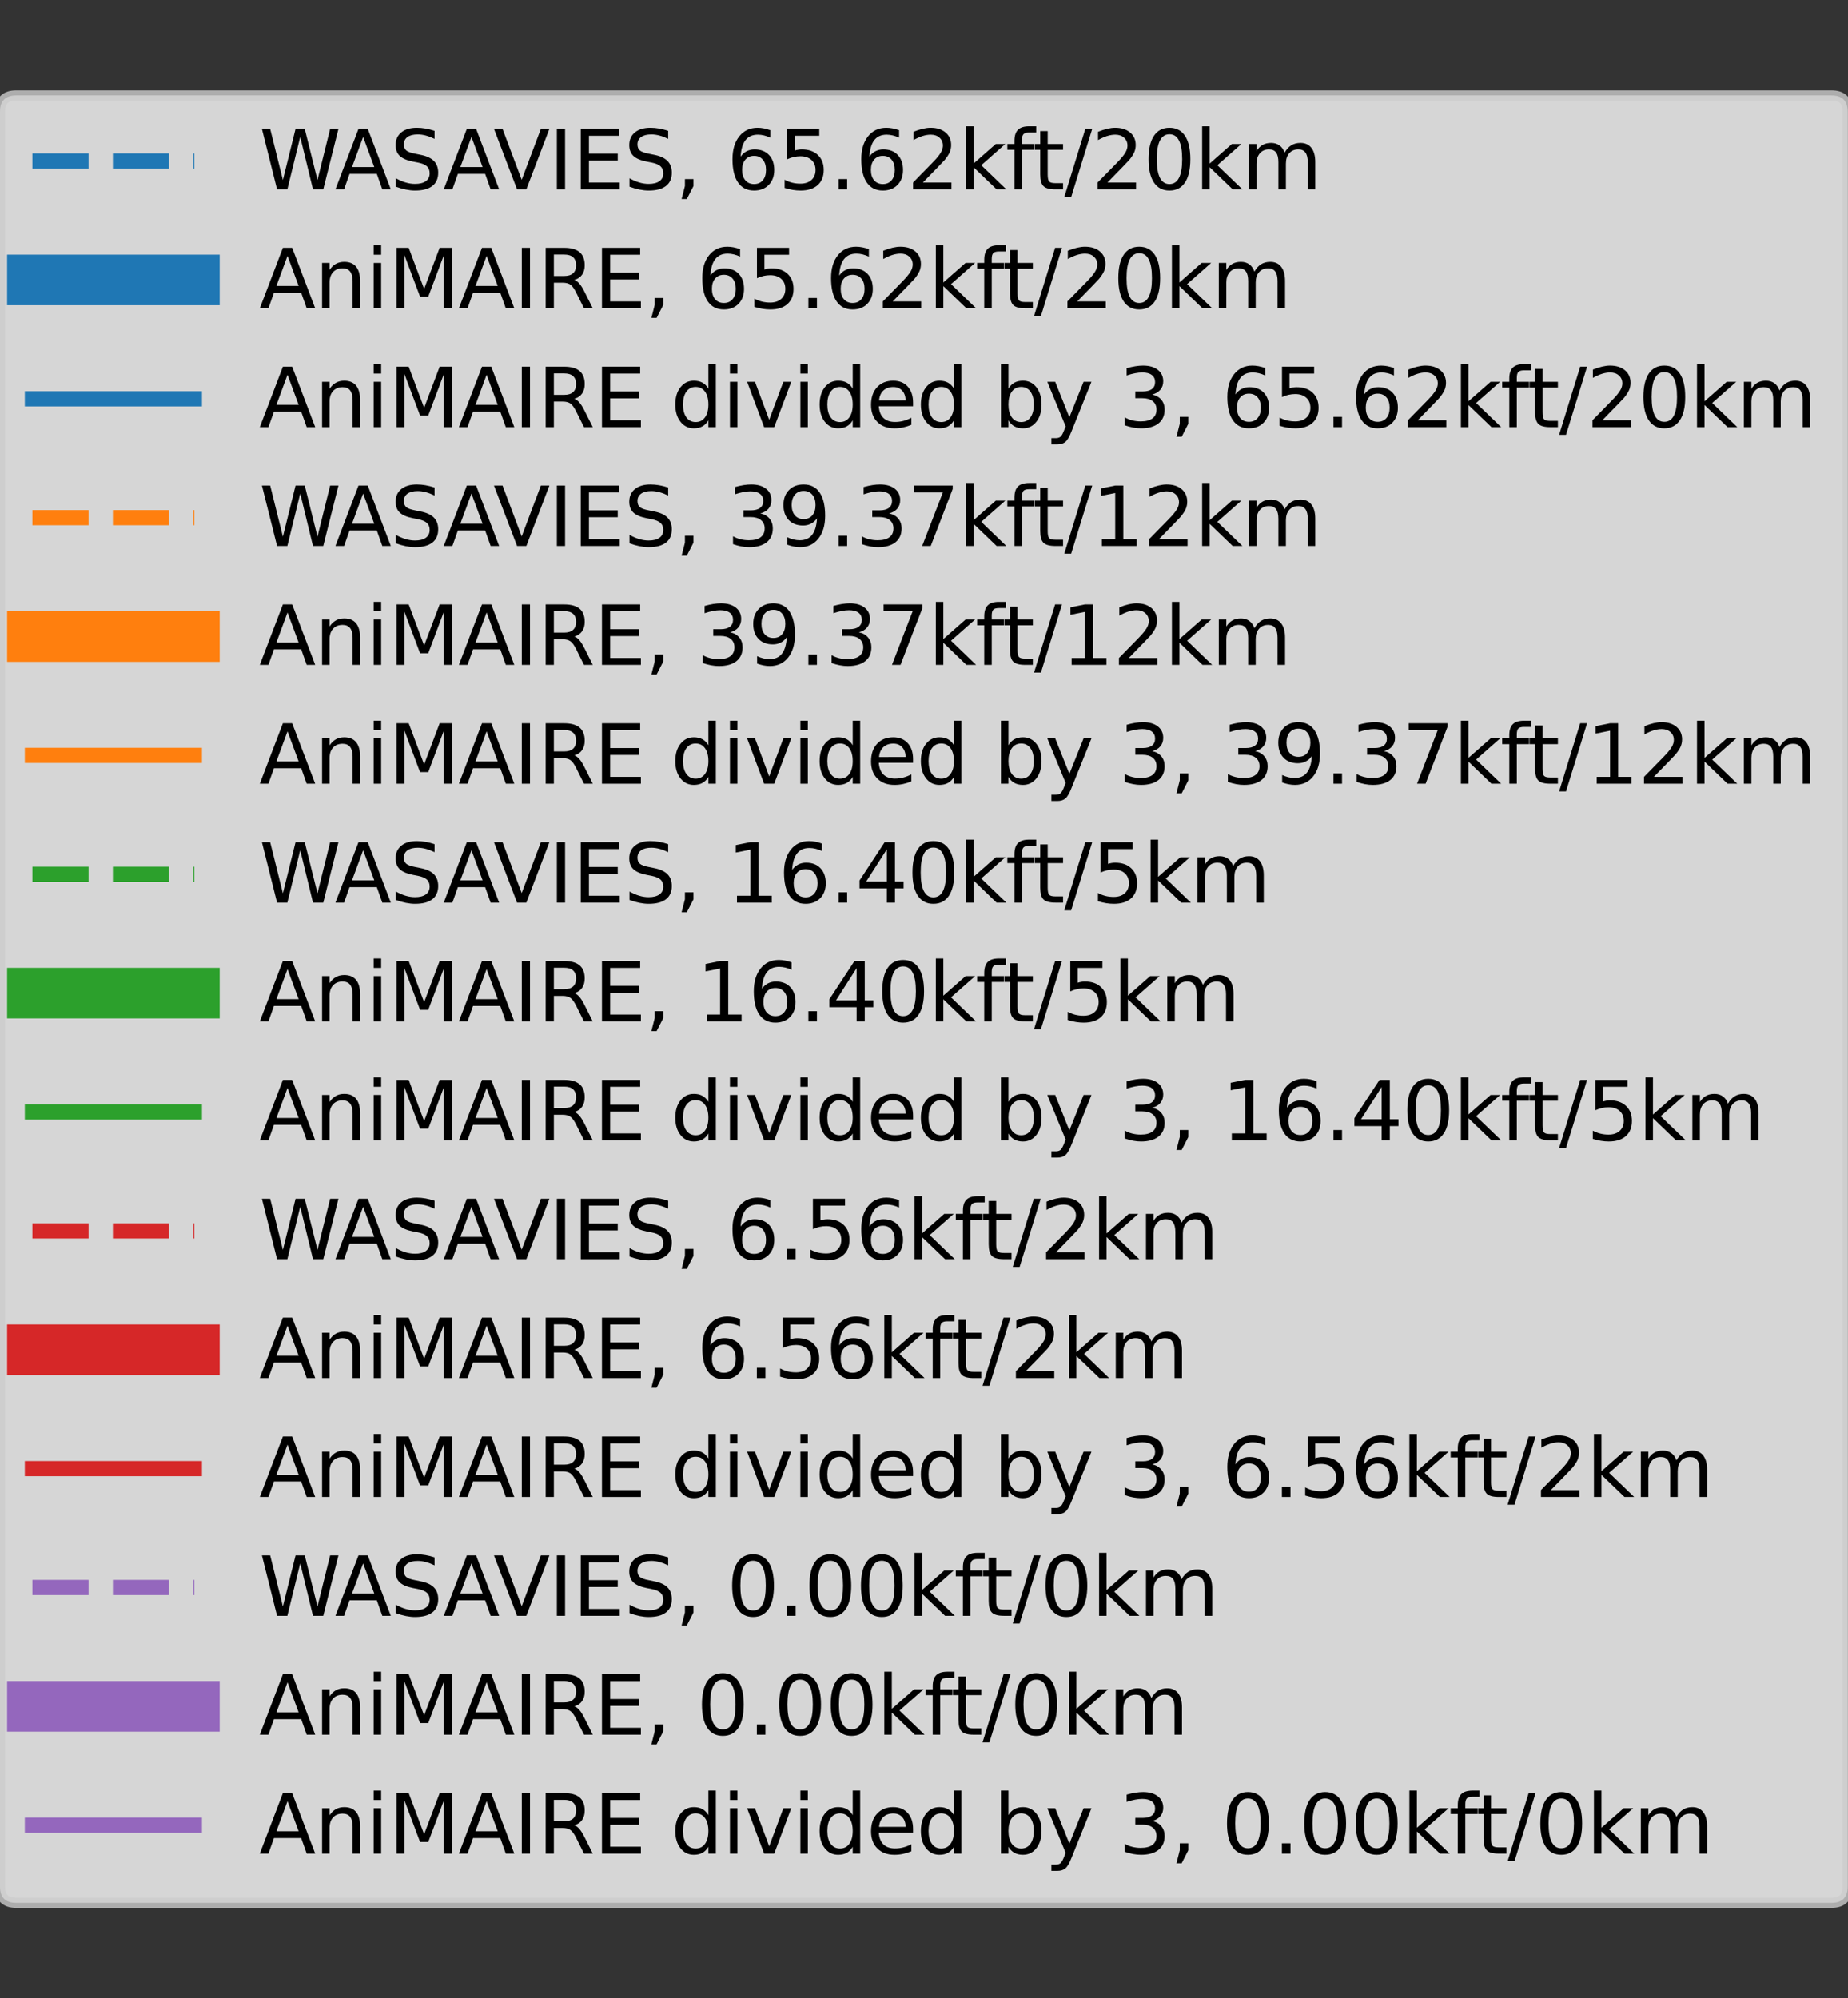 <?xml version="1.0" encoding="utf-8" standalone="no"?>
<!DOCTYPE svg PUBLIC "-//W3C//DTD SVG 1.1//EN"
  "http://www.w3.org/Graphics/SVG/1.1/DTD/svg11.dtd">
<svg xmlns:xlink="http://www.w3.org/1999/xlink" width="182.55pt" height="197.4pt" viewBox="0 0 182.55 197.4" xmlns="http://www.w3.org/2000/svg" version="1.1">
 <rect x="0" y="0" width="182.55" height="197.4" fill="#333333" stroke="none"/>
 <defs>
  <style type="text/css">*{stroke-linejoin: round; stroke-linecap: butt}</style>
 </defs>
 <g id="figure_1">
  <g id="patch_1">
   <path d="M 0 197.4 
L 182.55 197.4 
L 182.55 0 
L 0 0 
L 0 197.4 
z
" style="fill: none"/>
  </g>
  <g id="axes_1">
   <g id="patch_2">
    <path d="M -372.28 196.62 
L -37.48 196.62 
L -37.48 0.78 
L -372.28 0.78 
z
" style="fill: #ffffff"/>
   </g>
   <g id="matplotlib.axis_1">
    <g id="xtick_1">
     <g id="line2d_1">
      <path clip-path="url(#p148e19f35f)" style="fill: none; stroke: #b0b0b0; stroke-width: 0.8; stroke-linecap: square"/>
     </g>
     <g id="line2d_2">
      <defs>
       <path id="mc2530a4fa6" d="M 0 0 
L 0 3.5 
" style="stroke: #000000; stroke-width: 0.8"/>
      </defs>
      <g/>
     </g>
     <g id="text_1">
      <!-- 02:00 -->
      <g transform="translate(-371.809 224.61)rotate(-30)scale(0.1 -0.1)">
       <defs>
        <path id="DejaVuSans-30" d="M 2034 4250 
Q 1547 4250 1301 3770 
Q 1056 3291 1056 2328 
Q 1056 1369 1301 889 
Q 1547 409 2034 409 
Q 2525 409 2770 889 
Q 3016 1369 3016 2328 
Q 3016 3291 2770 3770 
Q 2525 4250 2034 4250 
z
M 2034 4750 
Q 2819 4750 3233 4129 
Q 3647 3509 3647 2328 
Q 3647 1150 3233 529 
Q 2819 -91 2034 -91 
Q 1250 -91 836 529 
Q 422 1150 422 2328 
Q 422 3509 836 4129 
Q 1250 4750 2034 4750 
z
" transform="scale(0.016)"/>
        <path id="DejaVuSans-32" d="M 1228 531 
L 3431 531 
L 3431 0 
L 469 0 
L 469 531 
Q 828 903 1448 1529 
Q 2069 2156 2228 2338 
Q 2531 2678 2651 2914 
Q 2772 3150 2772 3378 
Q 2772 3750 2511 3984 
Q 2250 4219 1831 4219 
Q 1534 4219 1204 4116 
Q 875 4013 500 3803 
L 500 4441 
Q 881 4594 1212 4672 
Q 1544 4750 1819 4750 
Q 2544 4750 2975 4387 
Q 3406 4025 3406 3419 
Q 3406 3131 3298 2873 
Q 3191 2616 2906 2266 
Q 2828 2175 2409 1742 
Q 1991 1309 1228 531 
z
" transform="scale(0.016)"/>
        <path id="DejaVuSans-3a" d="M 750 794 
L 1409 794 
L 1409 0 
L 750 0 
L 750 794 
z
M 750 3309 
L 1409 3309 
L 1409 2516 
L 750 2516 
L 750 3309 
z
" transform="scale(0.016)"/>
       </defs>
       <use xlink:href="#DejaVuSans-30"/>
       <use xlink:href="#DejaVuSans-32" x="63.623"/>
       <use xlink:href="#DejaVuSans-3a" x="127.246"/>
       <use xlink:href="#DejaVuSans-30" x="160.938"/>
       <use xlink:href="#DejaVuSans-30" x="224.561"/>
      </g>
     </g>
    </g>
    <g id="xtick_2">
     <g id="line2d_3">
      <path clip-path="url(#p148e19f35f)" style="fill: none; stroke: #b0b0b0; stroke-width: 0.8; stroke-linecap: square"/>
     </g>
     <g id="line2d_4">
      <g/>
     </g>
     <g id="text_2">
      <!-- 02:15 -->
      <g transform="translate(-338.057 224.61)rotate(-30)scale(0.1 -0.1)">
       <defs>
        <path id="DejaVuSans-31" d="M 794 531 
L 1825 531 
L 1825 4091 
L 703 3866 
L 703 4441 
L 1819 4666 
L 2450 4666 
L 2450 531 
L 3481 531 
L 3481 0 
L 794 0 
L 794 531 
z
" transform="scale(0.016)"/>
        <path id="DejaVuSans-35" d="M 691 4666 
L 3169 4666 
L 3169 4134 
L 1269 4134 
L 1269 2991 
Q 1406 3038 1543 3061 
Q 1681 3084 1819 3084 
Q 2600 3084 3056 2656 
Q 3513 2228 3513 1497 
Q 3513 744 3044 326 
Q 2575 -91 1722 -91 
Q 1428 -91 1123 -41 
Q 819 9 494 109 
L 494 744 
Q 775 591 1075 516 
Q 1375 441 1709 441 
Q 2250 441 2565 725 
Q 2881 1009 2881 1497 
Q 2881 1984 2565 2268 
Q 2250 2553 1709 2553 
Q 1456 2553 1204 2497 
Q 953 2441 691 2322 
L 691 4666 
z
" transform="scale(0.016)"/>
       </defs>
       <use xlink:href="#DejaVuSans-30"/>
       <use xlink:href="#DejaVuSans-32" x="63.623"/>
       <use xlink:href="#DejaVuSans-3a" x="127.246"/>
       <use xlink:href="#DejaVuSans-31" x="160.938"/>
       <use xlink:href="#DejaVuSans-35" x="224.561"/>
      </g>
     </g>
    </g>
    <g id="xtick_3">
     <g id="line2d_5">
      <path clip-path="url(#p148e19f35f)" style="fill: none; stroke: #b0b0b0; stroke-width: 0.8; stroke-linecap: square"/>
     </g>
     <g id="line2d_6">
      <g/>
     </g>
     <g id="text_3">
      <!-- 02:30 -->
      <g transform="translate(-304.306 224.61)rotate(-30)scale(0.1 -0.1)">
       <defs>
        <path id="DejaVuSans-33" d="M 2597 2516 
Q 3050 2419 3304 2112 
Q 3559 1806 3559 1356 
Q 3559 666 3084 287 
Q 2609 -91 1734 -91 
Q 1441 -91 1130 -33 
Q 819 25 488 141 
L 488 750 
Q 750 597 1062 519 
Q 1375 441 1716 441 
Q 2309 441 2620 675 
Q 2931 909 2931 1356 
Q 2931 1769 2642 2001 
Q 2353 2234 1838 2234 
L 1294 2234 
L 1294 2753 
L 1863 2753 
Q 2328 2753 2575 2939 
Q 2822 3125 2822 3475 
Q 2822 3834 2567 4026 
Q 2313 4219 1838 4219 
Q 1578 4219 1281 4162 
Q 984 4106 628 3988 
L 628 4550 
Q 988 4650 1302 4700 
Q 1616 4750 1894 4750 
Q 2613 4750 3031 4423 
Q 3450 4097 3450 3541 
Q 3450 3153 3228 2886 
Q 3006 2619 2597 2516 
z
" transform="scale(0.016)"/>
       </defs>
       <use xlink:href="#DejaVuSans-30"/>
       <use xlink:href="#DejaVuSans-32" x="63.623"/>
       <use xlink:href="#DejaVuSans-3a" x="127.246"/>
       <use xlink:href="#DejaVuSans-33" x="160.938"/>
       <use xlink:href="#DejaVuSans-30" x="224.561"/>
      </g>
     </g>
    </g>
    <g id="xtick_4">
     <g id="line2d_7">
      <path clip-path="url(#p148e19f35f)" style="fill: none; stroke: #b0b0b0; stroke-width: 0.8; stroke-linecap: square"/>
     </g>
     <g id="line2d_8">
      <g/>
     </g>
     <g id="text_4">
      <!-- 02:45 -->
      <g transform="translate(-270.554 224.61)rotate(-30)scale(0.1 -0.1)">
       <defs>
        <path id="DejaVuSans-34" d="M 2419 4116 
L 825 1625 
L 2419 1625 
L 2419 4116 
z
M 2253 4666 
L 3047 4666 
L 3047 1625 
L 3713 1625 
L 3713 1100 
L 3047 1100 
L 3047 0 
L 2419 0 
L 2419 1100 
L 313 1100 
L 313 1709 
L 2253 4666 
z
" transform="scale(0.016)"/>
       </defs>
       <use xlink:href="#DejaVuSans-30"/>
       <use xlink:href="#DejaVuSans-32" x="63.623"/>
       <use xlink:href="#DejaVuSans-3a" x="127.246"/>
       <use xlink:href="#DejaVuSans-34" x="160.938"/>
       <use xlink:href="#DejaVuSans-35" x="224.561"/>
      </g>
     </g>
    </g>
    <g id="xtick_5">
     <g id="line2d_9">
      <path clip-path="url(#p148e19f35f)" style="fill: none; stroke: #b0b0b0; stroke-width: 0.8; stroke-linecap: square"/>
     </g>
     <g id="line2d_10">
      <g/>
     </g>
     <g id="text_5">
      <!-- 03:00 -->
      <g transform="translate(-236.803 224.61)rotate(-30)scale(0.1 -0.1)">
       <use xlink:href="#DejaVuSans-30"/>
       <use xlink:href="#DejaVuSans-33" x="63.623"/>
       <use xlink:href="#DejaVuSans-3a" x="127.246"/>
       <use xlink:href="#DejaVuSans-30" x="160.938"/>
       <use xlink:href="#DejaVuSans-30" x="224.561"/>
      </g>
     </g>
    </g>
    <g id="xtick_6">
     <g id="line2d_11">
      <path clip-path="url(#p148e19f35f)" style="fill: none; stroke: #b0b0b0; stroke-width: 0.8; stroke-linecap: square"/>
     </g>
     <g id="line2d_12">
      <g/>
     </g>
     <g id="text_6">
      <!-- 03:15 -->
      <g transform="translate(-203.051 224.61)rotate(-30)scale(0.1 -0.1)">
       <use xlink:href="#DejaVuSans-30"/>
       <use xlink:href="#DejaVuSans-33" x="63.623"/>
       <use xlink:href="#DejaVuSans-3a" x="127.246"/>
       <use xlink:href="#DejaVuSans-31" x="160.938"/>
       <use xlink:href="#DejaVuSans-35" x="224.561"/>
      </g>
     </g>
    </g>
    <g id="xtick_7">
     <g id="line2d_13">
      <path clip-path="url(#p148e19f35f)" style="fill: none; stroke: #b0b0b0; stroke-width: 0.8; stroke-linecap: square"/>
     </g>
     <g id="line2d_14">
      <g/>
     </g>
     <g id="text_7">
      <!-- 03:30 -->
      <g transform="translate(-169.3 224.61)rotate(-30)scale(0.1 -0.1)">
       <use xlink:href="#DejaVuSans-30"/>
       <use xlink:href="#DejaVuSans-33" x="63.623"/>
       <use xlink:href="#DejaVuSans-3a" x="127.246"/>
       <use xlink:href="#DejaVuSans-33" x="160.938"/>
       <use xlink:href="#DejaVuSans-30" x="224.561"/>
      </g>
     </g>
    </g>
    <g id="xtick_8">
     <g id="line2d_15">
      <path clip-path="url(#p148e19f35f)" style="fill: none; stroke: #b0b0b0; stroke-width: 0.8; stroke-linecap: square"/>
     </g>
     <g id="line2d_16">
      <g/>
     </g>
     <g id="text_8">
      <!-- 03:45 -->
      <g transform="translate(-135.548 224.61)rotate(-30)scale(0.1 -0.1)">
       <use xlink:href="#DejaVuSans-30"/>
       <use xlink:href="#DejaVuSans-33" x="63.623"/>
       <use xlink:href="#DejaVuSans-3a" x="127.246"/>
       <use xlink:href="#DejaVuSans-34" x="160.938"/>
       <use xlink:href="#DejaVuSans-35" x="224.561"/>
      </g>
     </g>
    </g>
    <g id="xtick_9">
     <g id="line2d_17">
      <path clip-path="url(#p148e19f35f)" style="fill: none; stroke: #b0b0b0; stroke-width: 0.8; stroke-linecap: square"/>
     </g>
     <g id="line2d_18">
      <g/>
     </g>
     <g id="text_9">
      <!-- 04:00 -->
      <g transform="translate(-101.797 224.61)rotate(-30)scale(0.1 -0.1)">
       <use xlink:href="#DejaVuSans-30"/>
       <use xlink:href="#DejaVuSans-34" x="63.623"/>
       <use xlink:href="#DejaVuSans-3a" x="127.246"/>
       <use xlink:href="#DejaVuSans-30" x="160.938"/>
       <use xlink:href="#DejaVuSans-30" x="224.561"/>
      </g>
     </g>
    </g>
    <g id="xtick_10">
     <g id="line2d_19">
      <path clip-path="url(#p148e19f35f)" style="fill: none; stroke: #b0b0b0; stroke-width: 0.8; stroke-linecap: square"/>
     </g>
     <g id="line2d_20">
      <g/>
     </g>
     <g id="text_10">
      <!-- 04:15 -->
      <g transform="translate(-68.045 224.61)rotate(-30)scale(0.1 -0.1)">
       <use xlink:href="#DejaVuSans-30"/>
       <use xlink:href="#DejaVuSans-34" x="63.623"/>
       <use xlink:href="#DejaVuSans-3a" x="127.246"/>
       <use xlink:href="#DejaVuSans-31" x="160.938"/>
       <use xlink:href="#DejaVuSans-35" x="224.561"/>
      </g>
     </g>
    </g>
    <g id="text_11">
     <!-- Time (hour:minute) -->
     <g transform="translate(-253.287 238.009)scale(0.1 -0.1)">
      <defs>
       <path id="DejaVuSans-54" d="M -19 4666 
L 3928 4666 
L 3928 4134 
L 2272 4134 
L 2272 0 
L 1638 0 
L 1638 4134 
L -19 4134 
L -19 4666 
z
" transform="scale(0.016)"/>
       <path id="DejaVuSans-69" d="M 603 3500 
L 1178 3500 
L 1178 0 
L 603 0 
L 603 3500 
z
M 603 4863 
L 1178 4863 
L 1178 4134 
L 603 4134 
L 603 4863 
z
" transform="scale(0.016)"/>
       <path id="DejaVuSans-6d" d="M 3328 2828 
Q 3544 3216 3844 3400 
Q 4144 3584 4550 3584 
Q 5097 3584 5394 3201 
Q 5691 2819 5691 2113 
L 5691 0 
L 5113 0 
L 5113 2094 
Q 5113 2597 4934 2840 
Q 4756 3084 4391 3084 
Q 3944 3084 3684 2787 
Q 3425 2491 3425 1978 
L 3425 0 
L 2847 0 
L 2847 2094 
Q 2847 2600 2669 2842 
Q 2491 3084 2119 3084 
Q 1678 3084 1418 2786 
Q 1159 2488 1159 1978 
L 1159 0 
L 581 0 
L 581 3500 
L 1159 3500 
L 1159 2956 
Q 1356 3278 1631 3431 
Q 1906 3584 2284 3584 
Q 2666 3584 2933 3390 
Q 3200 3197 3328 2828 
z
" transform="scale(0.016)"/>
       <path id="DejaVuSans-65" d="M 3597 1894 
L 3597 1613 
L 953 1613 
Q 991 1019 1311 708 
Q 1631 397 2203 397 
Q 2534 397 2845 478 
Q 3156 559 3463 722 
L 3463 178 
Q 3153 47 2828 -22 
Q 2503 -91 2169 -91 
Q 1331 -91 842 396 
Q 353 884 353 1716 
Q 353 2575 817 3079 
Q 1281 3584 2069 3584 
Q 2775 3584 3186 3129 
Q 3597 2675 3597 1894 
z
M 3022 2063 
Q 3016 2534 2758 2815 
Q 2500 3097 2075 3097 
Q 1594 3097 1305 2825 
Q 1016 2553 972 2059 
L 3022 2063 
z
" transform="scale(0.016)"/>
       <path id="DejaVuSans-20" transform="scale(0.016)"/>
       <path id="DejaVuSans-28" d="M 1984 4856 
Q 1566 4138 1362 3434 
Q 1159 2731 1159 2009 
Q 1159 1288 1364 580 
Q 1569 -128 1984 -844 
L 1484 -844 
Q 1016 -109 783 600 
Q 550 1309 550 2009 
Q 550 2706 781 3412 
Q 1013 4119 1484 4856 
L 1984 4856 
z
" transform="scale(0.016)"/>
       <path id="DejaVuSans-68" d="M 3513 2113 
L 3513 0 
L 2938 0 
L 2938 2094 
Q 2938 2591 2744 2837 
Q 2550 3084 2163 3084 
Q 1697 3084 1428 2787 
Q 1159 2491 1159 1978 
L 1159 0 
L 581 0 
L 581 4863 
L 1159 4863 
L 1159 2956 
Q 1366 3272 1645 3428 
Q 1925 3584 2291 3584 
Q 2894 3584 3203 3211 
Q 3513 2838 3513 2113 
z
" transform="scale(0.016)"/>
       <path id="DejaVuSans-6f" d="M 1959 3097 
Q 1497 3097 1228 2736 
Q 959 2375 959 1747 
Q 959 1119 1226 758 
Q 1494 397 1959 397 
Q 2419 397 2687 759 
Q 2956 1122 2956 1747 
Q 2956 2369 2687 2733 
Q 2419 3097 1959 3097 
z
M 1959 3584 
Q 2709 3584 3137 3096 
Q 3566 2609 3566 1747 
Q 3566 888 3137 398 
Q 2709 -91 1959 -91 
Q 1206 -91 779 398 
Q 353 888 353 1747 
Q 353 2609 779 3096 
Q 1206 3584 1959 3584 
z
" transform="scale(0.016)"/>
       <path id="DejaVuSans-75" d="M 544 1381 
L 544 3500 
L 1119 3500 
L 1119 1403 
Q 1119 906 1312 657 
Q 1506 409 1894 409 
Q 2359 409 2629 706 
Q 2900 1003 2900 1516 
L 2900 3500 
L 3475 3500 
L 3475 0 
L 2900 0 
L 2900 538 
Q 2691 219 2414 64 
Q 2138 -91 1772 -91 
Q 1169 -91 856 284 
Q 544 659 544 1381 
z
M 1991 3584 
L 1991 3584 
z
" transform="scale(0.016)"/>
       <path id="DejaVuSans-72" d="M 2631 2963 
Q 2534 3019 2420 3045 
Q 2306 3072 2169 3072 
Q 1681 3072 1420 2755 
Q 1159 2438 1159 1844 
L 1159 0 
L 581 0 
L 581 3500 
L 1159 3500 
L 1159 2956 
Q 1341 3275 1631 3429 
Q 1922 3584 2338 3584 
Q 2397 3584 2469 3576 
Q 2541 3569 2628 3553 
L 2631 2963 
z
" transform="scale(0.016)"/>
       <path id="DejaVuSans-6e" d="M 3513 2113 
L 3513 0 
L 2938 0 
L 2938 2094 
Q 2938 2591 2744 2837 
Q 2550 3084 2163 3084 
Q 1697 3084 1428 2787 
Q 1159 2491 1159 1978 
L 1159 0 
L 581 0 
L 581 3500 
L 1159 3500 
L 1159 2956 
Q 1366 3272 1645 3428 
Q 1925 3584 2291 3584 
Q 2894 3584 3203 3211 
Q 3513 2838 3513 2113 
z
" transform="scale(0.016)"/>
       <path id="DejaVuSans-74" d="M 1172 4494 
L 1172 3500 
L 2356 3500 
L 2356 3053 
L 1172 3053 
L 1172 1153 
Q 1172 725 1289 603 
Q 1406 481 1766 481 
L 2356 481 
L 2356 0 
L 1766 0 
Q 1100 0 847 248 
Q 594 497 594 1153 
L 594 3053 
L 172 3053 
L 172 3500 
L 594 3500 
L 594 4494 
L 1172 4494 
z
" transform="scale(0.016)"/>
       <path id="DejaVuSans-29" d="M 513 4856 
L 1013 4856 
Q 1481 4119 1714 3412 
Q 1947 2706 1947 2009 
Q 1947 1309 1714 600 
Q 1481 -109 1013 -844 
L 513 -844 
Q 928 -128 1133 580 
Q 1338 1288 1338 2009 
Q 1338 2731 1133 3434 
Q 928 4138 513 4856 
z
" transform="scale(0.016)"/>
      </defs>
      <use xlink:href="#DejaVuSans-54"/>
      <use xlink:href="#DejaVuSans-69" x="57.959"/>
      <use xlink:href="#DejaVuSans-6d" x="85.742"/>
      <use xlink:href="#DejaVuSans-65" x="183.154"/>
      <use xlink:href="#DejaVuSans-20" x="244.678"/>
      <use xlink:href="#DejaVuSans-28" x="276.465"/>
      <use xlink:href="#DejaVuSans-68" x="315.479"/>
      <use xlink:href="#DejaVuSans-6f" x="378.857"/>
      <use xlink:href="#DejaVuSans-75" x="440.039"/>
      <use xlink:href="#DejaVuSans-72" x="503.418"/>
      <use xlink:href="#DejaVuSans-3a" x="542.781"/>
      <use xlink:href="#DejaVuSans-6d" x="576.473"/>
      <use xlink:href="#DejaVuSans-69" x="673.885"/>
      <use xlink:href="#DejaVuSans-6e" x="701.668"/>
      <use xlink:href="#DejaVuSans-75" x="765.047"/>
      <use xlink:href="#DejaVuSans-74" x="828.426"/>
      <use xlink:href="#DejaVuSans-65" x="867.635"/>
      <use xlink:href="#DejaVuSans-29" x="929.158"/>
     </g>
    </g>
   </g>
   <g id="matplotlib.axis_2">
    <g id="ytick_1">
     <g id="line2d_21">
      <path clip-path="url(#p148e19f35f)" style="fill: none; stroke: #b0b0b0; stroke-width: 0.8; stroke-linecap: square"/>
     </g>
     <g id="line2d_22">
      <defs>
       <path id="mbc3961f52c" d="M 0 0 
L -3.5 0 
" style="stroke: #000000; stroke-width: 0.8"/>
      </defs>
      <g/>
     </g>
     <g id="text_12">
      <!-- $\mathdefault{10^{-4}}$ -->
      <g transform="translate(-402.78 200.419)scale(0.1 -0.1)">
       <defs>
        <path id="DejaVuSans-2212" d="M 678 2272 
L 4684 2272 
L 4684 1741 
L 678 1741 
L 678 2272 
z
" transform="scale(0.016)"/>
       </defs>
       <use xlink:href="#DejaVuSans-31" transform="translate(0 0.684)"/>
       <use xlink:href="#DejaVuSans-30" transform="translate(63.623 0.684)"/>
       <use xlink:href="#DejaVuSans-2212" transform="translate(128.203 38.966)scale(0.7)"/>
       <use xlink:href="#DejaVuSans-34" transform="translate(186.855 38.966)scale(0.7)"/>
      </g>
     </g>
    </g>
    <g id="ytick_2">
     <g id="line2d_23">
      <path clip-path="url(#p148e19f35f)" style="fill: none; stroke: #b0b0b0; stroke-width: 0.8; stroke-linecap: square"/>
     </g>
     <g id="line2d_24">
      <g/>
     </g>
     <g id="text_13">
      <!-- $\mathdefault{10^{-3}}$ -->
      <g transform="translate(-402.78 172.442)scale(0.1 -0.1)">
       <use xlink:href="#DejaVuSans-31" transform="translate(0 0.766)"/>
       <use xlink:href="#DejaVuSans-30" transform="translate(63.623 0.766)"/>
       <use xlink:href="#DejaVuSans-2212" transform="translate(128.203 39.047)scale(0.7)"/>
       <use xlink:href="#DejaVuSans-33" transform="translate(186.855 39.047)scale(0.7)"/>
      </g>
     </g>
    </g>
    <g id="ytick_3">
     <g id="line2d_25">
      <path clip-path="url(#p148e19f35f)" style="fill: none; stroke: #b0b0b0; stroke-width: 0.8; stroke-linecap: square"/>
     </g>
     <g id="line2d_26">
      <g/>
     </g>
     <g id="text_14">
      <!-- $\mathdefault{10^{-2}}$ -->
      <g transform="translate(-402.78 144.465)scale(0.1 -0.1)">
       <use xlink:href="#DejaVuSans-31" transform="translate(0 0.766)"/>
       <use xlink:href="#DejaVuSans-30" transform="translate(63.623 0.766)"/>
       <use xlink:href="#DejaVuSans-2212" transform="translate(128.203 39.047)scale(0.7)"/>
       <use xlink:href="#DejaVuSans-32" transform="translate(186.855 39.047)scale(0.7)"/>
      </g>
     </g>
    </g>
    <g id="ytick_4">
     <g id="line2d_27">
      <path clip-path="url(#p148e19f35f)" style="fill: none; stroke: #b0b0b0; stroke-width: 0.8; stroke-linecap: square"/>
     </g>
     <g id="line2d_28">
      <g/>
     </g>
     <g id="text_15">
      <!-- $\mathdefault{10^{-1}}$ -->
      <g transform="translate(-402.78 116.488)scale(0.1 -0.1)">
       <use xlink:href="#DejaVuSans-31" transform="translate(0 0.684)"/>
       <use xlink:href="#DejaVuSans-30" transform="translate(63.623 0.684)"/>
       <use xlink:href="#DejaVuSans-2212" transform="translate(128.203 38.966)scale(0.7)"/>
       <use xlink:href="#DejaVuSans-31" transform="translate(186.855 38.966)scale(0.7)"/>
      </g>
     </g>
    </g>
    <g id="ytick_5">
     <g id="line2d_29">
      <path clip-path="url(#p148e19f35f)" style="fill: none; stroke: #b0b0b0; stroke-width: 0.8; stroke-linecap: square"/>
     </g>
     <g id="line2d_30">
      <g/>
     </g>
     <g id="text_16">
      <!-- $\mathdefault{10^{0}}$ -->
      <g transform="translate(-396.88 88.511)scale(0.1 -0.1)">
       <use xlink:href="#DejaVuSans-31" transform="translate(0 0.766)"/>
       <use xlink:href="#DejaVuSans-30" transform="translate(63.623 0.766)"/>
       <use xlink:href="#DejaVuSans-30" transform="translate(128.203 39.047)scale(0.7)"/>
      </g>
     </g>
    </g>
    <g id="ytick_6">
     <g id="line2d_31">
      <path clip-path="url(#p148e19f35f)" style="fill: none; stroke: #b0b0b0; stroke-width: 0.8; stroke-linecap: square"/>
     </g>
     <g id="line2d_32">
      <g/>
     </g>
     <g id="text_17">
      <!-- $\mathdefault{10^{1}}$ -->
      <g transform="translate(-396.88 60.534)scale(0.1 -0.1)">
       <use xlink:href="#DejaVuSans-31" transform="translate(0 0.684)"/>
       <use xlink:href="#DejaVuSans-30" transform="translate(63.623 0.684)"/>
       <use xlink:href="#DejaVuSans-31" transform="translate(128.203 38.966)scale(0.7)"/>
      </g>
     </g>
    </g>
    <g id="ytick_7">
     <g id="line2d_33">
      <path clip-path="url(#p148e19f35f)" style="fill: none; stroke: #b0b0b0; stroke-width: 0.8; stroke-linecap: square"/>
     </g>
     <g id="line2d_34">
      <g/>
     </g>
     <g id="text_18">
      <!-- $\mathdefault{10^{2}}$ -->
      <g transform="translate(-396.88 32.556)scale(0.1 -0.1)">
       <use xlink:href="#DejaVuSans-31" transform="translate(0 0.766)"/>
       <use xlink:href="#DejaVuSans-30" transform="translate(63.623 0.766)"/>
       <use xlink:href="#DejaVuSans-32" transform="translate(128.203 39.047)scale(0.7)"/>
      </g>
     </g>
    </g>
    <g id="ytick_8">
     <g id="line2d_35">
      <path clip-path="url(#p148e19f35f)" style="fill: none; stroke: #b0b0b0; stroke-width: 0.8; stroke-linecap: square"/>
     </g>
     <g id="line2d_36">
      <g/>
     </g>
     <g id="text_19">
      <!-- $\mathdefault{10^{3}}$ -->
      <g transform="translate(-396.88 4.579)scale(0.1 -0.1)">
       <use xlink:href="#DejaVuSans-31" transform="translate(0 0.766)"/>
       <use xlink:href="#DejaVuSans-30" transform="translate(63.623 0.766)"/>
       <use xlink:href="#DejaVuSans-33" transform="translate(128.203 39.047)scale(0.7)"/>
      </g>
     </g>
    </g>
    <g id="ytick_9">
     <g id="line2d_37">
      <defs>
       <path id="m89e9f670ee" d="M 0 0 
L -2 0 
" style="stroke: #000000; stroke-width: 0.6"/>
      </defs>
      <g/>
     </g>
    </g>
    <g id="ytick_10">
     <g id="line2d_38">
      <g/>
     </g>
    </g>
    <g id="ytick_11">
     <g id="line2d_39">
      <g/>
     </g>
    </g>
    <g id="ytick_12">
     <g id="line2d_40">
      <g/>
     </g>
    </g>
    <g id="ytick_13">
     <g id="line2d_41">
      <g/>
     </g>
    </g>
    <g id="ytick_14">
     <g id="line2d_42">
      <g/>
     </g>
    </g>
    <g id="ytick_15">
     <g id="line2d_43">
      <g/>
     </g>
    </g>
    <g id="ytick_16">
     <g id="line2d_44">
      <g/>
     </g>
    </g>
    <g id="ytick_17">
     <g id="line2d_45">
      <g/>
     </g>
    </g>
    <g id="ytick_18">
     <g id="line2d_46">
      <g/>
     </g>
    </g>
    <g id="ytick_19">
     <g id="line2d_47">
      <g/>
     </g>
    </g>
    <g id="ytick_20">
     <g id="line2d_48">
      <g/>
     </g>
    </g>
    <g id="ytick_21">
     <g id="line2d_49">
      <g/>
     </g>
    </g>
    <g id="ytick_22">
     <g id="line2d_50">
      <g/>
     </g>
    </g>
    <g id="ytick_23">
     <g id="line2d_51">
      <g/>
     </g>
    </g>
    <g id="ytick_24">
     <g id="line2d_52">
      <g/>
     </g>
    </g>
    <g id="ytick_25">
     <g id="line2d_53">
      <g/>
     </g>
    </g>
    <g id="ytick_26">
     <g id="line2d_54">
      <g/>
     </g>
    </g>
    <g id="ytick_27">
     <g id="line2d_55">
      <g/>
     </g>
    </g>
    <g id="ytick_28">
     <g id="line2d_56">
      <g/>
     </g>
    </g>
    <g id="ytick_29">
     <g id="line2d_57">
      <g/>
     </g>
    </g>
    <g id="ytick_30">
     <g id="line2d_58">
      <g/>
     </g>
    </g>
    <g id="ytick_31">
     <g id="line2d_59">
      <g/>
     </g>
    </g>
    <g id="ytick_32">
     <g id="line2d_60">
      <g/>
     </g>
    </g>
    <g id="ytick_33">
     <g id="line2d_61">
      <g/>
     </g>
    </g>
    <g id="ytick_34">
     <g id="line2d_62">
      <g/>
     </g>
    </g>
    <g id="ytick_35">
     <g id="line2d_63">
      <g/>
     </g>
    </g>
    <g id="ytick_36">
     <g id="line2d_64">
      <g/>
     </g>
    </g>
    <g id="ytick_37">
     <g id="line2d_65">
      <g/>
     </g>
    </g>
    <g id="ytick_38">
     <g id="line2d_66">
      <g/>
     </g>
    </g>
    <g id="ytick_39">
     <g id="line2d_67">
      <g/>
     </g>
    </g>
    <g id="ytick_40">
     <g id="line2d_68">
      <g/>
     </g>
    </g>
    <g id="ytick_41">
     <g id="line2d_69">
      <g/>
     </g>
    </g>
    <g id="ytick_42">
     <g id="line2d_70">
      <g/>
     </g>
    </g>
    <g id="ytick_43">
     <g id="line2d_71">
      <g/>
     </g>
    </g>
    <g id="ytick_44">
     <g id="line2d_72">
      <g/>
     </g>
    </g>
    <g id="ytick_45">
     <g id="line2d_73">
      <g/>
     </g>
    </g>
    <g id="ytick_46">
     <g id="line2d_74">
      <g/>
     </g>
    </g>
    <g id="ytick_47">
     <g id="line2d_75">
      <g/>
     </g>
    </g>
    <g id="ytick_48">
     <g id="line2d_76">
      <g/>
     </g>
    </g>
    <g id="ytick_49">
     <g id="line2d_77">
      <g/>
     </g>
    </g>
    <g id="ytick_50">
     <g id="line2d_78">
      <g/>
     </g>
    </g>
    <g id="ytick_51">
     <g id="line2d_79">
      <g/>
     </g>
    </g>
    <g id="ytick_52">
     <g id="line2d_80">
      <g/>
     </g>
    </g>
    <g id="ytick_53">
     <g id="line2d_81">
      <g/>
     </g>
    </g>
    <g id="ytick_54">
     <g id="line2d_82">
      <g/>
     </g>
    </g>
    <g id="ytick_55">
     <g id="line2d_83">
      <g/>
     </g>
    </g>
    <g id="ytick_56">
     <g id="line2d_84">
      <g/>
     </g>
    </g>
    <g id="ytick_57">
     <g id="line2d_85">
      <g/>
     </g>
    </g>
    <g id="ytick_58">
     <g id="line2d_86">
      <g/>
     </g>
    </g>
    <g id="ytick_59">
     <g id="line2d_87">
      <g/>
     </g>
    </g>
    <g id="ytick_60">
     <g id="line2d_88">
      <g/>
     </g>
    </g>
    <g id="ytick_61">
     <g id="line2d_89">
      <g/>
     </g>
    </g>
    <g id="ytick_62">
     <g id="line2d_90">
      <g/>
     </g>
    </g>
    <g id="ytick_63">
     <g id="line2d_91">
      <g/>
     </g>
    </g>
    <g id="ytick_64">
     <g id="line2d_92">
      <g/>
     </g>
    </g>
    <g id="text_20">
     <!-- Effective dose rate ($\mu Sv / hr$) -->
     <g transform="translate(-408.88 167.6)rotate(-90)scale(0.1 -0.1)">
      <defs>
       <path id="DejaVuSans-45" d="M 628 4666 
L 3578 4666 
L 3578 4134 
L 1259 4134 
L 1259 2753 
L 3481 2753 
L 3481 2222 
L 1259 2222 
L 1259 531 
L 3634 531 
L 3634 0 
L 628 0 
L 628 4666 
z
" transform="scale(0.016)"/>
       <path id="DejaVuSans-66" d="M 2375 4863 
L 2375 4384 
L 1825 4384 
Q 1516 4384 1395 4259 
Q 1275 4134 1275 3809 
L 1275 3500 
L 2222 3500 
L 2222 3053 
L 1275 3053 
L 1275 0 
L 697 0 
L 697 3053 
L 147 3053 
L 147 3500 
L 697 3500 
L 697 3744 
Q 697 4328 969 4595 
Q 1241 4863 1831 4863 
L 2375 4863 
z
" transform="scale(0.016)"/>
       <path id="DejaVuSans-63" d="M 3122 3366 
L 3122 2828 
Q 2878 2963 2633 3030 
Q 2388 3097 2138 3097 
Q 1578 3097 1268 2742 
Q 959 2388 959 1747 
Q 959 1106 1268 751 
Q 1578 397 2138 397 
Q 2388 397 2633 464 
Q 2878 531 3122 666 
L 3122 134 
Q 2881 22 2623 -34 
Q 2366 -91 2075 -91 
Q 1284 -91 818 406 
Q 353 903 353 1747 
Q 353 2603 823 3093 
Q 1294 3584 2113 3584 
Q 2378 3584 2631 3529 
Q 2884 3475 3122 3366 
z
" transform="scale(0.016)"/>
       <path id="DejaVuSans-76" d="M 191 3500 
L 800 3500 
L 1894 563 
L 2988 3500 
L 3597 3500 
L 2284 0 
L 1503 0 
L 191 3500 
z
" transform="scale(0.016)"/>
       <path id="DejaVuSans-64" d="M 2906 2969 
L 2906 4863 
L 3481 4863 
L 3481 0 
L 2906 0 
L 2906 525 
Q 2725 213 2448 61 
Q 2172 -91 1784 -91 
Q 1150 -91 751 415 
Q 353 922 353 1747 
Q 353 2572 751 3078 
Q 1150 3584 1784 3584 
Q 2172 3584 2448 3432 
Q 2725 3281 2906 2969 
z
M 947 1747 
Q 947 1113 1208 752 
Q 1469 391 1925 391 
Q 2381 391 2643 752 
Q 2906 1113 2906 1747 
Q 2906 2381 2643 2742 
Q 2381 3103 1925 3103 
Q 1469 3103 1208 2742 
Q 947 2381 947 1747 
z
" transform="scale(0.016)"/>
       <path id="DejaVuSans-73" d="M 2834 3397 
L 2834 2853 
Q 2591 2978 2328 3040 
Q 2066 3103 1784 3103 
Q 1356 3103 1142 2972 
Q 928 2841 928 2578 
Q 928 2378 1081 2264 
Q 1234 2150 1697 2047 
L 1894 2003 
Q 2506 1872 2764 1633 
Q 3022 1394 3022 966 
Q 3022 478 2636 193 
Q 2250 -91 1575 -91 
Q 1294 -91 989 -36 
Q 684 19 347 128 
L 347 722 
Q 666 556 975 473 
Q 1284 391 1588 391 
Q 1994 391 2212 530 
Q 2431 669 2431 922 
Q 2431 1156 2273 1281 
Q 2116 1406 1581 1522 
L 1381 1569 
Q 847 1681 609 1914 
Q 372 2147 372 2553 
Q 372 3047 722 3315 
Q 1072 3584 1716 3584 
Q 2034 3584 2315 3537 
Q 2597 3491 2834 3397 
z
" transform="scale(0.016)"/>
       <path id="DejaVuSans-61" d="M 2194 1759 
Q 1497 1759 1228 1600 
Q 959 1441 959 1056 
Q 959 750 1161 570 
Q 1363 391 1709 391 
Q 2188 391 2477 730 
Q 2766 1069 2766 1631 
L 2766 1759 
L 2194 1759 
z
M 3341 1997 
L 3341 0 
L 2766 0 
L 2766 531 
Q 2569 213 2275 61 
Q 1981 -91 1556 -91 
Q 1019 -91 701 211 
Q 384 513 384 1019 
Q 384 1609 779 1909 
Q 1175 2209 1959 2209 
L 2766 2209 
L 2766 2266 
Q 2766 2663 2505 2880 
Q 2244 3097 1772 3097 
Q 1472 3097 1187 3025 
Q 903 2953 641 2809 
L 641 3341 
Q 956 3463 1253 3523 
Q 1550 3584 1831 3584 
Q 2591 3584 2966 3190 
Q 3341 2797 3341 1997 
z
" transform="scale(0.016)"/>
       <path id="DejaVuSans-Oblique-3bc" d="M -84 -1331 
L 856 3500 
L 1434 3500 
L 1009 1322 
Q 997 1256 987 1175 
Q 978 1094 978 1013 
Q 978 722 1161 565 
Q 1344 409 1684 409 
Q 2147 409 2431 671 
Q 2716 934 2816 1459 
L 3213 3500 
L 3788 3500 
L 3266 809 
Q 3253 750 3248 706 
Q 3244 663 3244 628 
Q 3244 531 3283 486 
Q 3322 441 3406 441 
Q 3438 441 3492 456 
Q 3547 472 3647 513 
L 3559 50 
Q 3422 -19 3297 -55 
Q 3172 -91 3053 -91 
Q 2847 -91 2730 40 
Q 2613 172 2613 403 
Q 2438 153 2195 31 
Q 1953 -91 1625 -91 
Q 1334 -91 1117 43 
Q 900 178 831 397 
L 494 -1331 
L -84 -1331 
z
" transform="scale(0.016)"/>
       <path id="DejaVuSans-Oblique-53" d="M 3859 4513 
L 3738 3897 
Q 3422 4066 3111 4152 
Q 2800 4238 2509 4238 
Q 1944 4238 1609 3991 
Q 1275 3744 1275 3334 
Q 1275 3109 1398 2989 
Q 1522 2869 2034 2731 
L 2413 2638 
Q 3053 2472 3303 2217 
Q 3553 1963 3553 1503 
Q 3553 797 2998 353 
Q 2444 -91 1538 -91 
Q 1166 -91 791 -17 
Q 416 56 38 206 
L 166 856 
Q 513 641 861 531 
Q 1209 422 1556 422 
Q 2147 422 2503 684 
Q 2859 947 2859 1369 
Q 2859 1650 2717 1795 
Q 2575 1941 2106 2059 
L 1728 2156 
Q 1081 2325 845 2545 
Q 609 2766 609 3163 
Q 609 3859 1145 4304 
Q 1681 4750 2541 4750 
Q 2875 4750 3203 4690 
Q 3531 4631 3859 4513 
z
" transform="scale(0.016)"/>
       <path id="DejaVuSans-Oblique-76" d="M 459 3500 
L 1069 3500 
L 1581 525 
L 3256 3500 
L 3866 3500 
L 1875 0 
L 1100 0 
L 459 3500 
z
" transform="scale(0.016)"/>
       <path id="DejaVuSans-2f" d="M 1625 4666 
L 2156 4666 
L 531 -594 
L 0 -594 
L 1625 4666 
z
" transform="scale(0.016)"/>
       <path id="DejaVuSans-Oblique-68" d="M 3566 2113 
L 3156 0 
L 2578 0 
L 2988 2091 
Q 3016 2238 3031 2350 
Q 3047 2463 3047 2528 
Q 3047 2791 2881 2937 
Q 2716 3084 2419 3084 
Q 1956 3084 1617 2771 
Q 1278 2459 1178 1941 
L 800 0 
L 225 0 
L 1172 4863 
L 1747 4863 
L 1375 2950 
Q 1594 3244 1934 3414 
Q 2275 3584 2650 3584 
Q 3113 3584 3367 3334 
Q 3622 3084 3622 2631 
Q 3622 2519 3608 2391 
Q 3594 2263 3566 2113 
z
" transform="scale(0.016)"/>
       <path id="DejaVuSans-Oblique-72" d="M 2853 2969 
Q 2766 3016 2653 3041 
Q 2541 3066 2413 3066 
Q 1953 3066 1609 2717 
Q 1266 2369 1153 1784 
L 800 0 
L 225 0 
L 909 3500 
L 1484 3500 
L 1375 2956 
Q 1603 3259 1920 3421 
Q 2238 3584 2597 3584 
Q 2691 3584 2781 3573 
Q 2872 3563 2963 3538 
L 2853 2969 
z
" transform="scale(0.016)"/>
      </defs>
      <use xlink:href="#DejaVuSans-45" transform="translate(0 0.016)"/>
      <use xlink:href="#DejaVuSans-66" transform="translate(63.184 0.016)"/>
      <use xlink:href="#DejaVuSans-66" transform="translate(98.389 0.016)"/>
      <use xlink:href="#DejaVuSans-65" transform="translate(133.594 0.016)"/>
      <use xlink:href="#DejaVuSans-63" transform="translate(195.117 0.016)"/>
      <use xlink:href="#DejaVuSans-74" transform="translate(250.098 0.016)"/>
      <use xlink:href="#DejaVuSans-69" transform="translate(289.307 0.016)"/>
      <use xlink:href="#DejaVuSans-76" transform="translate(317.09 0.016)"/>
      <use xlink:href="#DejaVuSans-65" transform="translate(376.27 0.016)"/>
      <use xlink:href="#DejaVuSans-20" transform="translate(437.793 0.016)"/>
      <use xlink:href="#DejaVuSans-64" transform="translate(469.58 0.016)"/>
      <use xlink:href="#DejaVuSans-6f" transform="translate(533.057 0.016)"/>
      <use xlink:href="#DejaVuSans-73" transform="translate(594.238 0.016)"/>
      <use xlink:href="#DejaVuSans-65" transform="translate(646.338 0.016)"/>
      <use xlink:href="#DejaVuSans-20" transform="translate(707.861 0.016)"/>
      <use xlink:href="#DejaVuSans-72" transform="translate(739.648 0.016)"/>
      <use xlink:href="#DejaVuSans-61" transform="translate(780.762 0.016)"/>
      <use xlink:href="#DejaVuSans-74" transform="translate(842.041 0.016)"/>
      <use xlink:href="#DejaVuSans-65" transform="translate(881.25 0.016)"/>
      <use xlink:href="#DejaVuSans-20" transform="translate(942.773 0.016)"/>
      <use xlink:href="#DejaVuSans-28" transform="translate(974.561 0.016)"/>
      <use xlink:href="#DejaVuSans-Oblique-3bc" transform="translate(1013.574 0.016)"/>
      <use xlink:href="#DejaVuSans-Oblique-53" transform="translate(1077.197 0.016)"/>
      <use xlink:href="#DejaVuSans-Oblique-76" transform="translate(1140.674 0.016)"/>
      <use xlink:href="#DejaVuSans-2f" transform="translate(1199.854 0.016)"/>
      <use xlink:href="#DejaVuSans-Oblique-68" transform="translate(1233.545 0.016)"/>
      <use xlink:href="#DejaVuSans-Oblique-72" transform="translate(1296.924 0.016)"/>
      <use xlink:href="#DejaVuSans-29" transform="translate(1338.037 0.016)"/>
     </g>
    </g>
   </g>
   <g id="line2d_93">
    <path clip-path="url(#p148e19f35f)" style="fill: none; stroke-dasharray: 5.55,2.4; stroke-dashoffset: 0; stroke: #1f77b4; stroke-width: 1.5"/>
   </g>
   <g id="line2d_94">
    <path clip-path="url(#p148e19f35f)" style="fill: none; stroke: #1f77b4; stroke-width: 5; stroke-linecap: square"/>
   </g>
   <g id="line2d_95">
    <path clip-path="url(#p148e19f35f)" style="fill: none; stroke: #1f77b4; stroke-width: 1.5; stroke-linecap: square"/>
   </g>
   <g id="line2d_96">
    <path clip-path="url(#p148e19f35f)" style="fill: none; stroke-dasharray: 5.55,2.4; stroke-dashoffset: 0; stroke: #ff7f0e; stroke-width: 1.5"/>
   </g>
   <g id="line2d_97">
    <path clip-path="url(#p148e19f35f)" style="fill: none; stroke: #ff7f0e; stroke-width: 5; stroke-linecap: square"/>
   </g>
   <g id="line2d_98">
    <path clip-path="url(#p148e19f35f)" style="fill: none; stroke: #ff7f0e; stroke-width: 1.5; stroke-linecap: square"/>
   </g>
   <g id="line2d_99">
    <path clip-path="url(#p148e19f35f)" style="fill: none; stroke-dasharray: 5.55,2.4; stroke-dashoffset: 0; stroke: #2ca02c; stroke-width: 1.5"/>
   </g>
   <g id="line2d_100">
    <path clip-path="url(#p148e19f35f)" style="fill: none; stroke: #2ca02c; stroke-width: 5; stroke-linecap: square"/>
   </g>
   <g id="line2d_101">
    <path clip-path="url(#p148e19f35f)" style="fill: none; stroke: #2ca02c; stroke-width: 1.5; stroke-linecap: square"/>
   </g>
   <g id="line2d_102">
    <path clip-path="url(#p148e19f35f)" style="fill: none; stroke-dasharray: 5.55,2.4; stroke-dashoffset: 0; stroke: #d62728; stroke-width: 1.5"/>
   </g>
   <g id="line2d_103">
    <path clip-path="url(#p148e19f35f)" style="fill: none; stroke: #d62728; stroke-width: 5; stroke-linecap: square"/>
   </g>
   <g id="line2d_104">
    <path clip-path="url(#p148e19f35f)" style="fill: none; stroke: #d62728; stroke-width: 1.5; stroke-linecap: square"/>
   </g>
   <g id="line2d_105">
    <path clip-path="url(#p148e19f35f)" style="fill: none; stroke-dasharray: 5.55,2.4; stroke-dashoffset: 0; stroke: #9467bd; stroke-width: 1.5"/>
   </g>
   <g id="line2d_106">
    <path clip-path="url(#p148e19f35f)" style="fill: none; stroke: #9467bd; stroke-width: 5; stroke-linecap: square"/>
   </g>
   <g id="line2d_107">
    <path clip-path="url(#p148e19f35f)" style="fill: none; stroke: #9467bd; stroke-width: 1.5; stroke-linecap: square"/>
   </g>
   <g id="patch_3">
    <path style="fill: none; stroke: #000000; stroke-width: 0.8; stroke-linejoin: miter; stroke-linecap: square"/>
   </g>
   <g id="patch_4">
    <path style="fill: none; stroke: #000000; stroke-width: 0.8; stroke-linejoin: miter; stroke-linecap: square"/>
   </g>
   <g id="patch_5">
    <path style="fill: none; stroke: #000000; stroke-width: 0.8; stroke-linejoin: miter; stroke-linecap: square"/>
   </g>
   <g id="patch_6">
    <path style="fill: none; stroke: #000000; stroke-width: 0.8; stroke-linejoin: miter; stroke-linecap: square"/>
   </g>
   <g id="text_21">
    <!-- WASAVIES comparison -->
    <g transform="translate(-272.645 -5.22)scale(0.12 -0.12)">
     <defs>
      <path id="DejaVuSans-57" d="M 213 4666 
L 850 4666 
L 1831 722 
L 2809 4666 
L 3519 4666 
L 4500 722 
L 5478 4666 
L 6119 4666 
L 4947 0 
L 4153 0 
L 3169 4050 
L 2175 0 
L 1381 0 
L 213 4666 
z
" transform="scale(0.016)"/>
      <path id="DejaVuSans-41" d="M 2188 4044 
L 1331 1722 
L 3047 1722 
L 2188 4044 
z
M 1831 4666 
L 2547 4666 
L 4325 0 
L 3669 0 
L 3244 1197 
L 1141 1197 
L 716 0 
L 50 0 
L 1831 4666 
z
" transform="scale(0.016)"/>
      <path id="DejaVuSans-53" d="M 3425 4513 
L 3425 3897 
Q 3066 4069 2747 4153 
Q 2428 4238 2131 4238 
Q 1616 4238 1336 4038 
Q 1056 3838 1056 3469 
Q 1056 3159 1242 3001 
Q 1428 2844 1947 2747 
L 2328 2669 
Q 3034 2534 3370 2195 
Q 3706 1856 3706 1288 
Q 3706 609 3251 259 
Q 2797 -91 1919 -91 
Q 1588 -91 1214 -16 
Q 841 59 441 206 
L 441 856 
Q 825 641 1194 531 
Q 1563 422 1919 422 
Q 2459 422 2753 634 
Q 3047 847 3047 1241 
Q 3047 1584 2836 1778 
Q 2625 1972 2144 2069 
L 1759 2144 
Q 1053 2284 737 2584 
Q 422 2884 422 3419 
Q 422 4038 858 4394 
Q 1294 4750 2059 4750 
Q 2388 4750 2728 4690 
Q 3069 4631 3425 4513 
z
" transform="scale(0.016)"/>
      <path id="DejaVuSans-56" d="M 1831 0 
L 50 4666 
L 709 4666 
L 2188 738 
L 3669 4666 
L 4325 4666 
L 2547 0 
L 1831 0 
z
" transform="scale(0.016)"/>
      <path id="DejaVuSans-49" d="M 628 4666 
L 1259 4666 
L 1259 0 
L 628 0 
L 628 4666 
z
" transform="scale(0.016)"/>
      <path id="DejaVuSans-70" d="M 1159 525 
L 1159 -1331 
L 581 -1331 
L 581 3500 
L 1159 3500 
L 1159 2969 
Q 1341 3281 1617 3432 
Q 1894 3584 2278 3584 
Q 2916 3584 3314 3078 
Q 3713 2572 3713 1747 
Q 3713 922 3314 415 
Q 2916 -91 2278 -91 
Q 1894 -91 1617 61 
Q 1341 213 1159 525 
z
M 3116 1747 
Q 3116 2381 2855 2742 
Q 2594 3103 2138 3103 
Q 1681 3103 1420 2742 
Q 1159 2381 1159 1747 
Q 1159 1113 1420 752 
Q 1681 391 2138 391 
Q 2594 391 2855 752 
Q 3116 1113 3116 1747 
z
" transform="scale(0.016)"/>
     </defs>
     <use xlink:href="#DejaVuSans-57"/>
     <use xlink:href="#DejaVuSans-41" x="93.377"/>
     <use xlink:href="#DejaVuSans-53" x="161.785"/>
     <use xlink:href="#DejaVuSans-41" x="227.137"/>
     <use xlink:href="#DejaVuSans-56" x="289.17"/>
     <use xlink:href="#DejaVuSans-49" x="357.578"/>
     <use xlink:href="#DejaVuSans-45" x="387.07"/>
     <use xlink:href="#DejaVuSans-53" x="450.254"/>
     <use xlink:href="#DejaVuSans-20" x="513.73"/>
     <use xlink:href="#DejaVuSans-63" x="545.518"/>
     <use xlink:href="#DejaVuSans-6f" x="600.498"/>
     <use xlink:href="#DejaVuSans-6d" x="661.68"/>
     <use xlink:href="#DejaVuSans-70" x="759.092"/>
     <use xlink:href="#DejaVuSans-61" x="822.568"/>
     <use xlink:href="#DejaVuSans-72" x="883.848"/>
     <use xlink:href="#DejaVuSans-69" x="924.961"/>
     <use xlink:href="#DejaVuSans-73" x="952.744"/>
     <use xlink:href="#DejaVuSans-6f" x="1004.844"/>
     <use xlink:href="#DejaVuSans-6e" x="1066.025"/>
    </g>
   </g>
   <g id="legend_1">
    <g id="patch_7">
     <path d="M 1.6 187.969 
L 180.916 187.969 
Q 182.516 187.969 182.516 186.369 
L 182.516 11.031 
Q 182.516 9.431 180.916 9.431 
L 1.6 9.431 
Q 0 9.431 0 11.031 
L 0 186.369 
Q 0 187.969 1.6 187.969 
z
" style="fill: #ffffff; opacity: 0.8; stroke: #cccccc; stroke-linejoin: miter"/>
    </g>
    <g id="line2d_108">
     <path d="M 3.2 15.91 
L 11.2 15.91 
L 19.2 15.91 
" style="fill: none; stroke-dasharray: 5.55,2.4; stroke-dashoffset: 0; stroke: #1f77b4; stroke-width: 1.5"/>
    </g>
    <g id="text_22">
     <!-- WASAVIES, 65.62kft/20km -->
     <g transform="translate(25.6 18.71)scale(0.08 -0.08)">
      <defs>
       <path id="DejaVuSans-2c" d="M 750 794 
L 1409 794 
L 1409 256 
L 897 -744 
L 494 -744 
L 750 256 
L 750 794 
z
" transform="scale(0.016)"/>
       <path id="DejaVuSans-36" d="M 2113 2584 
Q 1688 2584 1439 2293 
Q 1191 2003 1191 1497 
Q 1191 994 1439 701 
Q 1688 409 2113 409 
Q 2538 409 2786 701 
Q 3034 994 3034 1497 
Q 3034 2003 2786 2293 
Q 2538 2584 2113 2584 
z
M 3366 4563 
L 3366 3988 
Q 3128 4100 2886 4159 
Q 2644 4219 2406 4219 
Q 1781 4219 1451 3797 
Q 1122 3375 1075 2522 
Q 1259 2794 1537 2939 
Q 1816 3084 2150 3084 
Q 2853 3084 3261 2657 
Q 3669 2231 3669 1497 
Q 3669 778 3244 343 
Q 2819 -91 2113 -91 
Q 1303 -91 875 529 
Q 447 1150 447 2328 
Q 447 3434 972 4092 
Q 1497 4750 2381 4750 
Q 2619 4750 2861 4703 
Q 3103 4656 3366 4563 
z
" transform="scale(0.016)"/>
       <path id="DejaVuSans-2e" d="M 684 794 
L 1344 794 
L 1344 0 
L 684 0 
L 684 794 
z
" transform="scale(0.016)"/>
       <path id="DejaVuSans-6b" d="M 581 4863 
L 1159 4863 
L 1159 1991 
L 2875 3500 
L 3609 3500 
L 1753 1863 
L 3688 0 
L 2938 0 
L 1159 1709 
L 1159 0 
L 581 0 
L 581 4863 
z
" transform="scale(0.016)"/>
      </defs>
      <use xlink:href="#DejaVuSans-57"/>
      <use xlink:href="#DejaVuSans-41" x="93.377"/>
      <use xlink:href="#DejaVuSans-53" x="161.785"/>
      <use xlink:href="#DejaVuSans-41" x="227.137"/>
      <use xlink:href="#DejaVuSans-56" x="289.17"/>
      <use xlink:href="#DejaVuSans-49" x="357.578"/>
      <use xlink:href="#DejaVuSans-45" x="387.07"/>
      <use xlink:href="#DejaVuSans-53" x="450.254"/>
      <use xlink:href="#DejaVuSans-2c" x="513.73"/>
      <use xlink:href="#DejaVuSans-20" x="545.518"/>
      <use xlink:href="#DejaVuSans-36" x="577.305"/>
      <use xlink:href="#DejaVuSans-35" x="640.928"/>
      <use xlink:href="#DejaVuSans-2e" x="704.551"/>
      <use xlink:href="#DejaVuSans-36" x="736.338"/>
      <use xlink:href="#DejaVuSans-32" x="799.961"/>
      <use xlink:href="#DejaVuSans-6b" x="863.584"/>
      <use xlink:href="#DejaVuSans-66" x="921.494"/>
      <use xlink:href="#DejaVuSans-74" x="954.949"/>
      <use xlink:href="#DejaVuSans-2f" x="994.158"/>
      <use xlink:href="#DejaVuSans-32" x="1027.85"/>
      <use xlink:href="#DejaVuSans-30" x="1091.473"/>
      <use xlink:href="#DejaVuSans-6b" x="1155.096"/>
      <use xlink:href="#DejaVuSans-6d" x="1213.006"/>
     </g>
    </g>
    <g id="line2d_109">
     <path d="M 3.2 27.652 
L 11.2 27.652 
L 19.2 27.652 
" style="fill: none; stroke: #1f77b4; stroke-width: 5; stroke-linecap: square"/>
    </g>
    <g id="text_23">
     <!-- AniMAIRE, 65.62kft/20km -->
     <g transform="translate(25.6 30.453)scale(0.08 -0.08)">
      <defs>
       <path id="DejaVuSans-4d" d="M 628 4666 
L 1569 4666 
L 2759 1491 
L 3956 4666 
L 4897 4666 
L 4897 0 
L 4281 0 
L 4281 4097 
L 3078 897 
L 2444 897 
L 1241 4097 
L 1241 0 
L 628 0 
L 628 4666 
z
" transform="scale(0.016)"/>
       <path id="DejaVuSans-52" d="M 2841 2188 
Q 3044 2119 3236 1894 
Q 3428 1669 3622 1275 
L 4263 0 
L 3584 0 
L 2988 1197 
Q 2756 1666 2539 1819 
Q 2322 1972 1947 1972 
L 1259 1972 
L 1259 0 
L 628 0 
L 628 4666 
L 2053 4666 
Q 2853 4666 3247 4331 
Q 3641 3997 3641 3322 
Q 3641 2881 3436 2590 
Q 3231 2300 2841 2188 
z
M 1259 4147 
L 1259 2491 
L 2053 2491 
Q 2509 2491 2742 2702 
Q 2975 2913 2975 3322 
Q 2975 3731 2742 3939 
Q 2509 4147 2053 4147 
L 1259 4147 
z
" transform="scale(0.016)"/>
      </defs>
      <use xlink:href="#DejaVuSans-41"/>
      <use xlink:href="#DejaVuSans-6e" x="68.408"/>
      <use xlink:href="#DejaVuSans-69" x="131.787"/>
      <use xlink:href="#DejaVuSans-4d" x="159.57"/>
      <use xlink:href="#DejaVuSans-41" x="245.85"/>
      <use xlink:href="#DejaVuSans-49" x="314.258"/>
      <use xlink:href="#DejaVuSans-52" x="343.75"/>
      <use xlink:href="#DejaVuSans-45" x="413.232"/>
      <use xlink:href="#DejaVuSans-2c" x="476.416"/>
      <use xlink:href="#DejaVuSans-20" x="508.203"/>
      <use xlink:href="#DejaVuSans-36" x="539.99"/>
      <use xlink:href="#DejaVuSans-35" x="603.613"/>
      <use xlink:href="#DejaVuSans-2e" x="667.236"/>
      <use xlink:href="#DejaVuSans-36" x="699.023"/>
      <use xlink:href="#DejaVuSans-32" x="762.646"/>
      <use xlink:href="#DejaVuSans-6b" x="826.27"/>
      <use xlink:href="#DejaVuSans-66" x="884.18"/>
      <use xlink:href="#DejaVuSans-74" x="917.635"/>
      <use xlink:href="#DejaVuSans-2f" x="956.844"/>
      <use xlink:href="#DejaVuSans-32" x="990.535"/>
      <use xlink:href="#DejaVuSans-30" x="1054.158"/>
      <use xlink:href="#DejaVuSans-6b" x="1117.781"/>
      <use xlink:href="#DejaVuSans-6d" x="1175.691"/>
     </g>
    </g>
    <g id="line2d_110">
     <path d="M 3.2 39.395 
L 11.2 39.395 
L 19.2 39.395 
" style="fill: none; stroke: #1f77b4; stroke-width: 1.5; stroke-linecap: square"/>
    </g>
    <g id="text_24">
     <!-- AniMAIRE divided by 3, 65.62kft/20km -->
     <g transform="translate(25.6 42.195)scale(0.08 -0.08)">
      <defs>
       <path id="DejaVuSans-62" d="M 3116 1747 
Q 3116 2381 2855 2742 
Q 2594 3103 2138 3103 
Q 1681 3103 1420 2742 
Q 1159 2381 1159 1747 
Q 1159 1113 1420 752 
Q 1681 391 2138 391 
Q 2594 391 2855 752 
Q 3116 1113 3116 1747 
z
M 1159 2969 
Q 1341 3281 1617 3432 
Q 1894 3584 2278 3584 
Q 2916 3584 3314 3078 
Q 3713 2572 3713 1747 
Q 3713 922 3314 415 
Q 2916 -91 2278 -91 
Q 1894 -91 1617 61 
Q 1341 213 1159 525 
L 1159 0 
L 581 0 
L 581 4863 
L 1159 4863 
L 1159 2969 
z
" transform="scale(0.016)"/>
       <path id="DejaVuSans-79" d="M 2059 -325 
Q 1816 -950 1584 -1140 
Q 1353 -1331 966 -1331 
L 506 -1331 
L 506 -850 
L 844 -850 
Q 1081 -850 1212 -737 
Q 1344 -625 1503 -206 
L 1606 56 
L 191 3500 
L 800 3500 
L 1894 763 
L 2988 3500 
L 3597 3500 
L 2059 -325 
z
" transform="scale(0.016)"/>
      </defs>
      <use xlink:href="#DejaVuSans-41"/>
      <use xlink:href="#DejaVuSans-6e" x="68.408"/>
      <use xlink:href="#DejaVuSans-69" x="131.787"/>
      <use xlink:href="#DejaVuSans-4d" x="159.57"/>
      <use xlink:href="#DejaVuSans-41" x="245.85"/>
      <use xlink:href="#DejaVuSans-49" x="314.258"/>
      <use xlink:href="#DejaVuSans-52" x="343.75"/>
      <use xlink:href="#DejaVuSans-45" x="413.232"/>
      <use xlink:href="#DejaVuSans-20" x="476.416"/>
      <use xlink:href="#DejaVuSans-64" x="508.203"/>
      <use xlink:href="#DejaVuSans-69" x="571.68"/>
      <use xlink:href="#DejaVuSans-76" x="599.463"/>
      <use xlink:href="#DejaVuSans-69" x="658.643"/>
      <use xlink:href="#DejaVuSans-64" x="686.426"/>
      <use xlink:href="#DejaVuSans-65" x="749.902"/>
      <use xlink:href="#DejaVuSans-64" x="811.426"/>
      <use xlink:href="#DejaVuSans-20" x="874.902"/>
      <use xlink:href="#DejaVuSans-62" x="906.689"/>
      <use xlink:href="#DejaVuSans-79" x="970.166"/>
      <use xlink:href="#DejaVuSans-20" x="1029.346"/>
      <use xlink:href="#DejaVuSans-33" x="1061.133"/>
      <use xlink:href="#DejaVuSans-2c" x="1124.756"/>
      <use xlink:href="#DejaVuSans-20" x="1156.543"/>
      <use xlink:href="#DejaVuSans-36" x="1188.33"/>
      <use xlink:href="#DejaVuSans-35" x="1251.953"/>
      <use xlink:href="#DejaVuSans-2e" x="1315.576"/>
      <use xlink:href="#DejaVuSans-36" x="1347.363"/>
      <use xlink:href="#DejaVuSans-32" x="1410.986"/>
      <use xlink:href="#DejaVuSans-6b" x="1474.609"/>
      <use xlink:href="#DejaVuSans-66" x="1532.52"/>
      <use xlink:href="#DejaVuSans-74" x="1565.975"/>
      <use xlink:href="#DejaVuSans-2f" x="1605.184"/>
      <use xlink:href="#DejaVuSans-32" x="1638.875"/>
      <use xlink:href="#DejaVuSans-30" x="1702.498"/>
      <use xlink:href="#DejaVuSans-6b" x="1766.121"/>
      <use xlink:href="#DejaVuSans-6d" x="1824.031"/>
     </g>
    </g>
    <g id="line2d_111">
     <path d="M 3.2 51.138 
L 11.2 51.138 
L 19.2 51.138 
" style="fill: none; stroke-dasharray: 5.55,2.4; stroke-dashoffset: 0; stroke: #ff7f0e; stroke-width: 1.5"/>
    </g>
    <g id="text_25">
     <!-- WASAVIES, 39.37kft/12km -->
     <g transform="translate(25.6 53.938)scale(0.08 -0.08)">
      <defs>
       <path id="DejaVuSans-39" d="M 703 97 
L 703 672 
Q 941 559 1184 500 
Q 1428 441 1663 441 
Q 2288 441 2617 861 
Q 2947 1281 2994 2138 
Q 2813 1869 2534 1725 
Q 2256 1581 1919 1581 
Q 1219 1581 811 2004 
Q 403 2428 403 3163 
Q 403 3881 828 4315 
Q 1253 4750 1959 4750 
Q 2769 4750 3195 4129 
Q 3622 3509 3622 2328 
Q 3622 1225 3098 567 
Q 2575 -91 1691 -91 
Q 1453 -91 1209 -44 
Q 966 3 703 97 
z
M 1959 2075 
Q 2384 2075 2632 2365 
Q 2881 2656 2881 3163 
Q 2881 3666 2632 3958 
Q 2384 4250 1959 4250 
Q 1534 4250 1286 3958 
Q 1038 3666 1038 3163 
Q 1038 2656 1286 2365 
Q 1534 2075 1959 2075 
z
" transform="scale(0.016)"/>
       <path id="DejaVuSans-37" d="M 525 4666 
L 3525 4666 
L 3525 4397 
L 1831 0 
L 1172 0 
L 2766 4134 
L 525 4134 
L 525 4666 
z
" transform="scale(0.016)"/>
      </defs>
      <use xlink:href="#DejaVuSans-57"/>
      <use xlink:href="#DejaVuSans-41" x="93.377"/>
      <use xlink:href="#DejaVuSans-53" x="161.785"/>
      <use xlink:href="#DejaVuSans-41" x="227.137"/>
      <use xlink:href="#DejaVuSans-56" x="289.17"/>
      <use xlink:href="#DejaVuSans-49" x="357.578"/>
      <use xlink:href="#DejaVuSans-45" x="387.07"/>
      <use xlink:href="#DejaVuSans-53" x="450.254"/>
      <use xlink:href="#DejaVuSans-2c" x="513.73"/>
      <use xlink:href="#DejaVuSans-20" x="545.518"/>
      <use xlink:href="#DejaVuSans-33" x="577.305"/>
      <use xlink:href="#DejaVuSans-39" x="640.928"/>
      <use xlink:href="#DejaVuSans-2e" x="704.551"/>
      <use xlink:href="#DejaVuSans-33" x="736.338"/>
      <use xlink:href="#DejaVuSans-37" x="799.961"/>
      <use xlink:href="#DejaVuSans-6b" x="863.584"/>
      <use xlink:href="#DejaVuSans-66" x="921.494"/>
      <use xlink:href="#DejaVuSans-74" x="954.949"/>
      <use xlink:href="#DejaVuSans-2f" x="994.158"/>
      <use xlink:href="#DejaVuSans-31" x="1027.85"/>
      <use xlink:href="#DejaVuSans-32" x="1091.473"/>
      <use xlink:href="#DejaVuSans-6b" x="1155.096"/>
      <use xlink:href="#DejaVuSans-6d" x="1213.006"/>
     </g>
    </g>
    <g id="line2d_112">
     <path d="M 3.2 62.88 
L 11.2 62.88 
L 19.2 62.88 
" style="fill: none; stroke: #ff7f0e; stroke-width: 5; stroke-linecap: square"/>
    </g>
    <g id="text_26">
     <!-- AniMAIRE, 39.37kft/12km -->
     <g transform="translate(25.6 65.68)scale(0.08 -0.08)">
      <use xlink:href="#DejaVuSans-41"/>
      <use xlink:href="#DejaVuSans-6e" x="68.408"/>
      <use xlink:href="#DejaVuSans-69" x="131.787"/>
      <use xlink:href="#DejaVuSans-4d" x="159.57"/>
      <use xlink:href="#DejaVuSans-41" x="245.85"/>
      <use xlink:href="#DejaVuSans-49" x="314.258"/>
      <use xlink:href="#DejaVuSans-52" x="343.75"/>
      <use xlink:href="#DejaVuSans-45" x="413.232"/>
      <use xlink:href="#DejaVuSans-2c" x="476.416"/>
      <use xlink:href="#DejaVuSans-20" x="508.203"/>
      <use xlink:href="#DejaVuSans-33" x="539.99"/>
      <use xlink:href="#DejaVuSans-39" x="603.613"/>
      <use xlink:href="#DejaVuSans-2e" x="667.236"/>
      <use xlink:href="#DejaVuSans-33" x="699.023"/>
      <use xlink:href="#DejaVuSans-37" x="762.646"/>
      <use xlink:href="#DejaVuSans-6b" x="826.27"/>
      <use xlink:href="#DejaVuSans-66" x="884.18"/>
      <use xlink:href="#DejaVuSans-74" x="917.635"/>
      <use xlink:href="#DejaVuSans-2f" x="956.844"/>
      <use xlink:href="#DejaVuSans-31" x="990.535"/>
      <use xlink:href="#DejaVuSans-32" x="1054.158"/>
      <use xlink:href="#DejaVuSans-6b" x="1117.781"/>
      <use xlink:href="#DejaVuSans-6d" x="1175.691"/>
     </g>
    </g>
    <g id="line2d_113">
     <path d="M 3.2 74.623 
L 11.2 74.623 
L 19.2 74.623 
" style="fill: none; stroke: #ff7f0e; stroke-width: 1.5; stroke-linecap: square"/>
    </g>
    <g id="text_27">
     <!-- AniMAIRE divided by 3, 39.37kft/12km -->
     <g transform="translate(25.6 77.422)scale(0.08 -0.08)">
      <use xlink:href="#DejaVuSans-41"/>
      <use xlink:href="#DejaVuSans-6e" x="68.408"/>
      <use xlink:href="#DejaVuSans-69" x="131.787"/>
      <use xlink:href="#DejaVuSans-4d" x="159.57"/>
      <use xlink:href="#DejaVuSans-41" x="245.85"/>
      <use xlink:href="#DejaVuSans-49" x="314.258"/>
      <use xlink:href="#DejaVuSans-52" x="343.75"/>
      <use xlink:href="#DejaVuSans-45" x="413.232"/>
      <use xlink:href="#DejaVuSans-20" x="476.416"/>
      <use xlink:href="#DejaVuSans-64" x="508.203"/>
      <use xlink:href="#DejaVuSans-69" x="571.68"/>
      <use xlink:href="#DejaVuSans-76" x="599.463"/>
      <use xlink:href="#DejaVuSans-69" x="658.643"/>
      <use xlink:href="#DejaVuSans-64" x="686.426"/>
      <use xlink:href="#DejaVuSans-65" x="749.902"/>
      <use xlink:href="#DejaVuSans-64" x="811.426"/>
      <use xlink:href="#DejaVuSans-20" x="874.902"/>
      <use xlink:href="#DejaVuSans-62" x="906.689"/>
      <use xlink:href="#DejaVuSans-79" x="970.166"/>
      <use xlink:href="#DejaVuSans-20" x="1029.346"/>
      <use xlink:href="#DejaVuSans-33" x="1061.133"/>
      <use xlink:href="#DejaVuSans-2c" x="1124.756"/>
      <use xlink:href="#DejaVuSans-20" x="1156.543"/>
      <use xlink:href="#DejaVuSans-33" x="1188.33"/>
      <use xlink:href="#DejaVuSans-39" x="1251.953"/>
      <use xlink:href="#DejaVuSans-2e" x="1315.576"/>
      <use xlink:href="#DejaVuSans-33" x="1347.363"/>
      <use xlink:href="#DejaVuSans-37" x="1410.986"/>
      <use xlink:href="#DejaVuSans-6b" x="1474.609"/>
      <use xlink:href="#DejaVuSans-66" x="1532.52"/>
      <use xlink:href="#DejaVuSans-74" x="1565.975"/>
      <use xlink:href="#DejaVuSans-2f" x="1605.184"/>
      <use xlink:href="#DejaVuSans-31" x="1638.875"/>
      <use xlink:href="#DejaVuSans-32" x="1702.498"/>
      <use xlink:href="#DejaVuSans-6b" x="1766.121"/>
      <use xlink:href="#DejaVuSans-6d" x="1824.031"/>
     </g>
    </g>
    <g id="line2d_114">
     <path d="M 3.2 86.365 
L 11.2 86.365 
L 19.2 86.365 
" style="fill: none; stroke-dasharray: 5.55,2.4; stroke-dashoffset: 0; stroke: #2ca02c; stroke-width: 1.5"/>
    </g>
    <g id="text_28">
     <!-- WASAVIES, 16.40kft/5km -->
     <g transform="translate(25.6 89.165)scale(0.08 -0.08)">
      <use xlink:href="#DejaVuSans-57"/>
      <use xlink:href="#DejaVuSans-41" x="93.377"/>
      <use xlink:href="#DejaVuSans-53" x="161.785"/>
      <use xlink:href="#DejaVuSans-41" x="227.137"/>
      <use xlink:href="#DejaVuSans-56" x="289.17"/>
      <use xlink:href="#DejaVuSans-49" x="357.578"/>
      <use xlink:href="#DejaVuSans-45" x="387.07"/>
      <use xlink:href="#DejaVuSans-53" x="450.254"/>
      <use xlink:href="#DejaVuSans-2c" x="513.73"/>
      <use xlink:href="#DejaVuSans-20" x="545.518"/>
      <use xlink:href="#DejaVuSans-31" x="577.305"/>
      <use xlink:href="#DejaVuSans-36" x="640.928"/>
      <use xlink:href="#DejaVuSans-2e" x="704.551"/>
      <use xlink:href="#DejaVuSans-34" x="736.338"/>
      <use xlink:href="#DejaVuSans-30" x="799.961"/>
      <use xlink:href="#DejaVuSans-6b" x="863.584"/>
      <use xlink:href="#DejaVuSans-66" x="921.494"/>
      <use xlink:href="#DejaVuSans-74" x="954.949"/>
      <use xlink:href="#DejaVuSans-2f" x="994.158"/>
      <use xlink:href="#DejaVuSans-35" x="1027.85"/>
      <use xlink:href="#DejaVuSans-6b" x="1091.473"/>
      <use xlink:href="#DejaVuSans-6d" x="1149.383"/>
     </g>
    </g>
    <g id="line2d_115">
     <path d="M 3.2 98.108 
L 11.2 98.108 
L 19.2 98.108 
" style="fill: none; stroke: #2ca02c; stroke-width: 5; stroke-linecap: square"/>
    </g>
    <g id="text_29">
     <!-- AniMAIRE, 16.40kft/5km -->
     <g transform="translate(25.6 100.907)scale(0.08 -0.08)">
      <use xlink:href="#DejaVuSans-41"/>
      <use xlink:href="#DejaVuSans-6e" x="68.408"/>
      <use xlink:href="#DejaVuSans-69" x="131.787"/>
      <use xlink:href="#DejaVuSans-4d" x="159.57"/>
      <use xlink:href="#DejaVuSans-41" x="245.85"/>
      <use xlink:href="#DejaVuSans-49" x="314.258"/>
      <use xlink:href="#DejaVuSans-52" x="343.75"/>
      <use xlink:href="#DejaVuSans-45" x="413.232"/>
      <use xlink:href="#DejaVuSans-2c" x="476.416"/>
      <use xlink:href="#DejaVuSans-20" x="508.203"/>
      <use xlink:href="#DejaVuSans-31" x="539.99"/>
      <use xlink:href="#DejaVuSans-36" x="603.613"/>
      <use xlink:href="#DejaVuSans-2e" x="667.236"/>
      <use xlink:href="#DejaVuSans-34" x="699.023"/>
      <use xlink:href="#DejaVuSans-30" x="762.646"/>
      <use xlink:href="#DejaVuSans-6b" x="826.27"/>
      <use xlink:href="#DejaVuSans-66" x="884.18"/>
      <use xlink:href="#DejaVuSans-74" x="917.635"/>
      <use xlink:href="#DejaVuSans-2f" x="956.844"/>
      <use xlink:href="#DejaVuSans-35" x="990.535"/>
      <use xlink:href="#DejaVuSans-6b" x="1054.158"/>
      <use xlink:href="#DejaVuSans-6d" x="1112.068"/>
     </g>
    </g>
    <g id="line2d_116">
     <path d="M 3.2 109.85 
L 11.2 109.85 
L 19.2 109.85 
" style="fill: none; stroke: #2ca02c; stroke-width: 1.5; stroke-linecap: square"/>
    </g>
    <g id="text_30">
     <!-- AniMAIRE divided by 3, 16.40kft/5km -->
     <g transform="translate(25.6 112.65)scale(0.08 -0.08)">
      <use xlink:href="#DejaVuSans-41"/>
      <use xlink:href="#DejaVuSans-6e" x="68.408"/>
      <use xlink:href="#DejaVuSans-69" x="131.787"/>
      <use xlink:href="#DejaVuSans-4d" x="159.57"/>
      <use xlink:href="#DejaVuSans-41" x="245.85"/>
      <use xlink:href="#DejaVuSans-49" x="314.258"/>
      <use xlink:href="#DejaVuSans-52" x="343.75"/>
      <use xlink:href="#DejaVuSans-45" x="413.232"/>
      <use xlink:href="#DejaVuSans-20" x="476.416"/>
      <use xlink:href="#DejaVuSans-64" x="508.203"/>
      <use xlink:href="#DejaVuSans-69" x="571.68"/>
      <use xlink:href="#DejaVuSans-76" x="599.463"/>
      <use xlink:href="#DejaVuSans-69" x="658.643"/>
      <use xlink:href="#DejaVuSans-64" x="686.426"/>
      <use xlink:href="#DejaVuSans-65" x="749.902"/>
      <use xlink:href="#DejaVuSans-64" x="811.426"/>
      <use xlink:href="#DejaVuSans-20" x="874.902"/>
      <use xlink:href="#DejaVuSans-62" x="906.689"/>
      <use xlink:href="#DejaVuSans-79" x="970.166"/>
      <use xlink:href="#DejaVuSans-20" x="1029.346"/>
      <use xlink:href="#DejaVuSans-33" x="1061.133"/>
      <use xlink:href="#DejaVuSans-2c" x="1124.756"/>
      <use xlink:href="#DejaVuSans-20" x="1156.543"/>
      <use xlink:href="#DejaVuSans-31" x="1188.33"/>
      <use xlink:href="#DejaVuSans-36" x="1251.953"/>
      <use xlink:href="#DejaVuSans-2e" x="1315.576"/>
      <use xlink:href="#DejaVuSans-34" x="1347.363"/>
      <use xlink:href="#DejaVuSans-30" x="1410.986"/>
      <use xlink:href="#DejaVuSans-6b" x="1474.609"/>
      <use xlink:href="#DejaVuSans-66" x="1532.52"/>
      <use xlink:href="#DejaVuSans-74" x="1565.975"/>
      <use xlink:href="#DejaVuSans-2f" x="1605.184"/>
      <use xlink:href="#DejaVuSans-35" x="1638.875"/>
      <use xlink:href="#DejaVuSans-6b" x="1702.498"/>
      <use xlink:href="#DejaVuSans-6d" x="1760.408"/>
     </g>
    </g>
    <g id="line2d_117">
     <path d="M 3.2 121.593 
L 11.2 121.593 
L 19.2 121.593 
" style="fill: none; stroke-dasharray: 5.55,2.4; stroke-dashoffset: 0; stroke: #d62728; stroke-width: 1.5"/>
    </g>
    <g id="text_31">
     <!-- WASAVIES, 6.56kft/2km -->
     <g transform="translate(25.6 124.392)scale(0.08 -0.08)">
      <use xlink:href="#DejaVuSans-57"/>
      <use xlink:href="#DejaVuSans-41" x="93.377"/>
      <use xlink:href="#DejaVuSans-53" x="161.785"/>
      <use xlink:href="#DejaVuSans-41" x="227.137"/>
      <use xlink:href="#DejaVuSans-56" x="289.17"/>
      <use xlink:href="#DejaVuSans-49" x="357.578"/>
      <use xlink:href="#DejaVuSans-45" x="387.07"/>
      <use xlink:href="#DejaVuSans-53" x="450.254"/>
      <use xlink:href="#DejaVuSans-2c" x="513.73"/>
      <use xlink:href="#DejaVuSans-20" x="545.518"/>
      <use xlink:href="#DejaVuSans-36" x="577.305"/>
      <use xlink:href="#DejaVuSans-2e" x="640.928"/>
      <use xlink:href="#DejaVuSans-35" x="672.715"/>
      <use xlink:href="#DejaVuSans-36" x="736.338"/>
      <use xlink:href="#DejaVuSans-6b" x="799.961"/>
      <use xlink:href="#DejaVuSans-66" x="857.871"/>
      <use xlink:href="#DejaVuSans-74" x="891.326"/>
      <use xlink:href="#DejaVuSans-2f" x="930.535"/>
      <use xlink:href="#DejaVuSans-32" x="964.227"/>
      <use xlink:href="#DejaVuSans-6b" x="1027.85"/>
      <use xlink:href="#DejaVuSans-6d" x="1085.76"/>
     </g>
    </g>
    <g id="line2d_118">
     <path d="M 3.2 133.335 
L 11.2 133.335 
L 19.2 133.335 
" style="fill: none; stroke: #d62728; stroke-width: 5; stroke-linecap: square"/>
    </g>
    <g id="text_32">
     <!-- AniMAIRE, 6.56kft/2km -->
     <g transform="translate(25.6 136.135)scale(0.08 -0.08)">
      <use xlink:href="#DejaVuSans-41"/>
      <use xlink:href="#DejaVuSans-6e" x="68.408"/>
      <use xlink:href="#DejaVuSans-69" x="131.787"/>
      <use xlink:href="#DejaVuSans-4d" x="159.57"/>
      <use xlink:href="#DejaVuSans-41" x="245.85"/>
      <use xlink:href="#DejaVuSans-49" x="314.258"/>
      <use xlink:href="#DejaVuSans-52" x="343.75"/>
      <use xlink:href="#DejaVuSans-45" x="413.232"/>
      <use xlink:href="#DejaVuSans-2c" x="476.416"/>
      <use xlink:href="#DejaVuSans-20" x="508.203"/>
      <use xlink:href="#DejaVuSans-36" x="539.99"/>
      <use xlink:href="#DejaVuSans-2e" x="603.613"/>
      <use xlink:href="#DejaVuSans-35" x="635.4"/>
      <use xlink:href="#DejaVuSans-36" x="699.023"/>
      <use xlink:href="#DejaVuSans-6b" x="762.646"/>
      <use xlink:href="#DejaVuSans-66" x="820.557"/>
      <use xlink:href="#DejaVuSans-74" x="854.012"/>
      <use xlink:href="#DejaVuSans-2f" x="893.221"/>
      <use xlink:href="#DejaVuSans-32" x="926.912"/>
      <use xlink:href="#DejaVuSans-6b" x="990.535"/>
      <use xlink:href="#DejaVuSans-6d" x="1048.445"/>
     </g>
    </g>
    <g id="line2d_119">
     <path d="M 3.2 145.077 
L 11.2 145.077 
L 19.2 145.077 
" style="fill: none; stroke: #d62728; stroke-width: 1.5; stroke-linecap: square"/>
    </g>
    <g id="text_33">
     <!-- AniMAIRE divided by 3, 6.56kft/2km -->
     <g transform="translate(25.6 147.877)scale(0.08 -0.08)">
      <use xlink:href="#DejaVuSans-41"/>
      <use xlink:href="#DejaVuSans-6e" x="68.408"/>
      <use xlink:href="#DejaVuSans-69" x="131.787"/>
      <use xlink:href="#DejaVuSans-4d" x="159.57"/>
      <use xlink:href="#DejaVuSans-41" x="245.85"/>
      <use xlink:href="#DejaVuSans-49" x="314.258"/>
      <use xlink:href="#DejaVuSans-52" x="343.75"/>
      <use xlink:href="#DejaVuSans-45" x="413.232"/>
      <use xlink:href="#DejaVuSans-20" x="476.416"/>
      <use xlink:href="#DejaVuSans-64" x="508.203"/>
      <use xlink:href="#DejaVuSans-69" x="571.68"/>
      <use xlink:href="#DejaVuSans-76" x="599.463"/>
      <use xlink:href="#DejaVuSans-69" x="658.643"/>
      <use xlink:href="#DejaVuSans-64" x="686.426"/>
      <use xlink:href="#DejaVuSans-65" x="749.902"/>
      <use xlink:href="#DejaVuSans-64" x="811.426"/>
      <use xlink:href="#DejaVuSans-20" x="874.902"/>
      <use xlink:href="#DejaVuSans-62" x="906.689"/>
      <use xlink:href="#DejaVuSans-79" x="970.166"/>
      <use xlink:href="#DejaVuSans-20" x="1029.346"/>
      <use xlink:href="#DejaVuSans-33" x="1061.133"/>
      <use xlink:href="#DejaVuSans-2c" x="1124.756"/>
      <use xlink:href="#DejaVuSans-20" x="1156.543"/>
      <use xlink:href="#DejaVuSans-36" x="1188.33"/>
      <use xlink:href="#DejaVuSans-2e" x="1251.953"/>
      <use xlink:href="#DejaVuSans-35" x="1283.74"/>
      <use xlink:href="#DejaVuSans-36" x="1347.363"/>
      <use xlink:href="#DejaVuSans-6b" x="1410.986"/>
      <use xlink:href="#DejaVuSans-66" x="1468.896"/>
      <use xlink:href="#DejaVuSans-74" x="1502.352"/>
      <use xlink:href="#DejaVuSans-2f" x="1541.561"/>
      <use xlink:href="#DejaVuSans-32" x="1575.252"/>
      <use xlink:href="#DejaVuSans-6b" x="1638.875"/>
      <use xlink:href="#DejaVuSans-6d" x="1696.785"/>
     </g>
    </g>
    <g id="line2d_120">
     <path d="M 3.2 156.82 
L 11.2 156.82 
L 19.2 156.82 
" style="fill: none; stroke-dasharray: 5.55,2.4; stroke-dashoffset: 0; stroke: #9467bd; stroke-width: 1.5"/>
    </g>
    <g id="text_34">
     <!-- WASAVIES, 0.00kft/0km -->
     <g transform="translate(25.6 159.62)scale(0.08 -0.08)">
      <use xlink:href="#DejaVuSans-57"/>
      <use xlink:href="#DejaVuSans-41" x="93.377"/>
      <use xlink:href="#DejaVuSans-53" x="161.785"/>
      <use xlink:href="#DejaVuSans-41" x="227.137"/>
      <use xlink:href="#DejaVuSans-56" x="289.17"/>
      <use xlink:href="#DejaVuSans-49" x="357.578"/>
      <use xlink:href="#DejaVuSans-45" x="387.07"/>
      <use xlink:href="#DejaVuSans-53" x="450.254"/>
      <use xlink:href="#DejaVuSans-2c" x="513.73"/>
      <use xlink:href="#DejaVuSans-20" x="545.518"/>
      <use xlink:href="#DejaVuSans-30" x="577.305"/>
      <use xlink:href="#DejaVuSans-2e" x="640.928"/>
      <use xlink:href="#DejaVuSans-30" x="672.715"/>
      <use xlink:href="#DejaVuSans-30" x="736.338"/>
      <use xlink:href="#DejaVuSans-6b" x="799.961"/>
      <use xlink:href="#DejaVuSans-66" x="857.871"/>
      <use xlink:href="#DejaVuSans-74" x="891.326"/>
      <use xlink:href="#DejaVuSans-2f" x="930.535"/>
      <use xlink:href="#DejaVuSans-30" x="964.227"/>
      <use xlink:href="#DejaVuSans-6b" x="1027.85"/>
      <use xlink:href="#DejaVuSans-6d" x="1085.76"/>
     </g>
    </g>
    <g id="line2d_121">
     <path d="M 3.2 168.562 
L 11.2 168.562 
L 19.2 168.562 
" style="fill: none; stroke: #9467bd; stroke-width: 5; stroke-linecap: square"/>
    </g>
    <g id="text_35">
     <!-- AniMAIRE, 0.00kft/0km -->
     <g transform="translate(25.6 171.363)scale(0.08 -0.08)">
      <use xlink:href="#DejaVuSans-41"/>
      <use xlink:href="#DejaVuSans-6e" x="68.408"/>
      <use xlink:href="#DejaVuSans-69" x="131.787"/>
      <use xlink:href="#DejaVuSans-4d" x="159.57"/>
      <use xlink:href="#DejaVuSans-41" x="245.85"/>
      <use xlink:href="#DejaVuSans-49" x="314.258"/>
      <use xlink:href="#DejaVuSans-52" x="343.75"/>
      <use xlink:href="#DejaVuSans-45" x="413.232"/>
      <use xlink:href="#DejaVuSans-2c" x="476.416"/>
      <use xlink:href="#DejaVuSans-20" x="508.203"/>
      <use xlink:href="#DejaVuSans-30" x="539.99"/>
      <use xlink:href="#DejaVuSans-2e" x="603.613"/>
      <use xlink:href="#DejaVuSans-30" x="635.4"/>
      <use xlink:href="#DejaVuSans-30" x="699.023"/>
      <use xlink:href="#DejaVuSans-6b" x="762.646"/>
      <use xlink:href="#DejaVuSans-66" x="820.557"/>
      <use xlink:href="#DejaVuSans-74" x="854.012"/>
      <use xlink:href="#DejaVuSans-2f" x="893.221"/>
      <use xlink:href="#DejaVuSans-30" x="926.912"/>
      <use xlink:href="#DejaVuSans-6b" x="990.535"/>
      <use xlink:href="#DejaVuSans-6d" x="1048.445"/>
     </g>
    </g>
    <g id="line2d_122">
     <path d="M 3.2 180.305 
L 11.2 180.305 
L 19.2 180.305 
" style="fill: none; stroke: #9467bd; stroke-width: 1.5; stroke-linecap: square"/>
    </g>
    <g id="text_36">
     <!-- AniMAIRE divided by 3, 0.00kft/0km -->
     <g transform="translate(25.6 183.105)scale(0.08 -0.08)">
      <use xlink:href="#DejaVuSans-41"/>
      <use xlink:href="#DejaVuSans-6e" x="68.408"/>
      <use xlink:href="#DejaVuSans-69" x="131.787"/>
      <use xlink:href="#DejaVuSans-4d" x="159.57"/>
      <use xlink:href="#DejaVuSans-41" x="245.85"/>
      <use xlink:href="#DejaVuSans-49" x="314.258"/>
      <use xlink:href="#DejaVuSans-52" x="343.75"/>
      <use xlink:href="#DejaVuSans-45" x="413.232"/>
      <use xlink:href="#DejaVuSans-20" x="476.416"/>
      <use xlink:href="#DejaVuSans-64" x="508.203"/>
      <use xlink:href="#DejaVuSans-69" x="571.68"/>
      <use xlink:href="#DejaVuSans-76" x="599.463"/>
      <use xlink:href="#DejaVuSans-69" x="658.643"/>
      <use xlink:href="#DejaVuSans-64" x="686.426"/>
      <use xlink:href="#DejaVuSans-65" x="749.902"/>
      <use xlink:href="#DejaVuSans-64" x="811.426"/>
      <use xlink:href="#DejaVuSans-20" x="874.902"/>
      <use xlink:href="#DejaVuSans-62" x="906.689"/>
      <use xlink:href="#DejaVuSans-79" x="970.166"/>
      <use xlink:href="#DejaVuSans-20" x="1029.346"/>
      <use xlink:href="#DejaVuSans-33" x="1061.133"/>
      <use xlink:href="#DejaVuSans-2c" x="1124.756"/>
      <use xlink:href="#DejaVuSans-20" x="1156.543"/>
      <use xlink:href="#DejaVuSans-30" x="1188.33"/>
      <use xlink:href="#DejaVuSans-2e" x="1251.953"/>
      <use xlink:href="#DejaVuSans-30" x="1283.74"/>
      <use xlink:href="#DejaVuSans-30" x="1347.363"/>
      <use xlink:href="#DejaVuSans-6b" x="1410.986"/>
      <use xlink:href="#DejaVuSans-66" x="1468.896"/>
      <use xlink:href="#DejaVuSans-74" x="1502.352"/>
      <use xlink:href="#DejaVuSans-2f" x="1541.561"/>
      <use xlink:href="#DejaVuSans-30" x="1575.252"/>
      <use xlink:href="#DejaVuSans-6b" x="1638.875"/>
      <use xlink:href="#DejaVuSans-6d" x="1696.785"/>
     </g>
    </g>
   </g>
  </g>
 </g>
 <defs>
  <clipPath id="p148e19f35f">
   <rect x="-372.28" y="0.78" width="334.8" height="195.84"/>
  </clipPath>
 </defs>
</svg>
